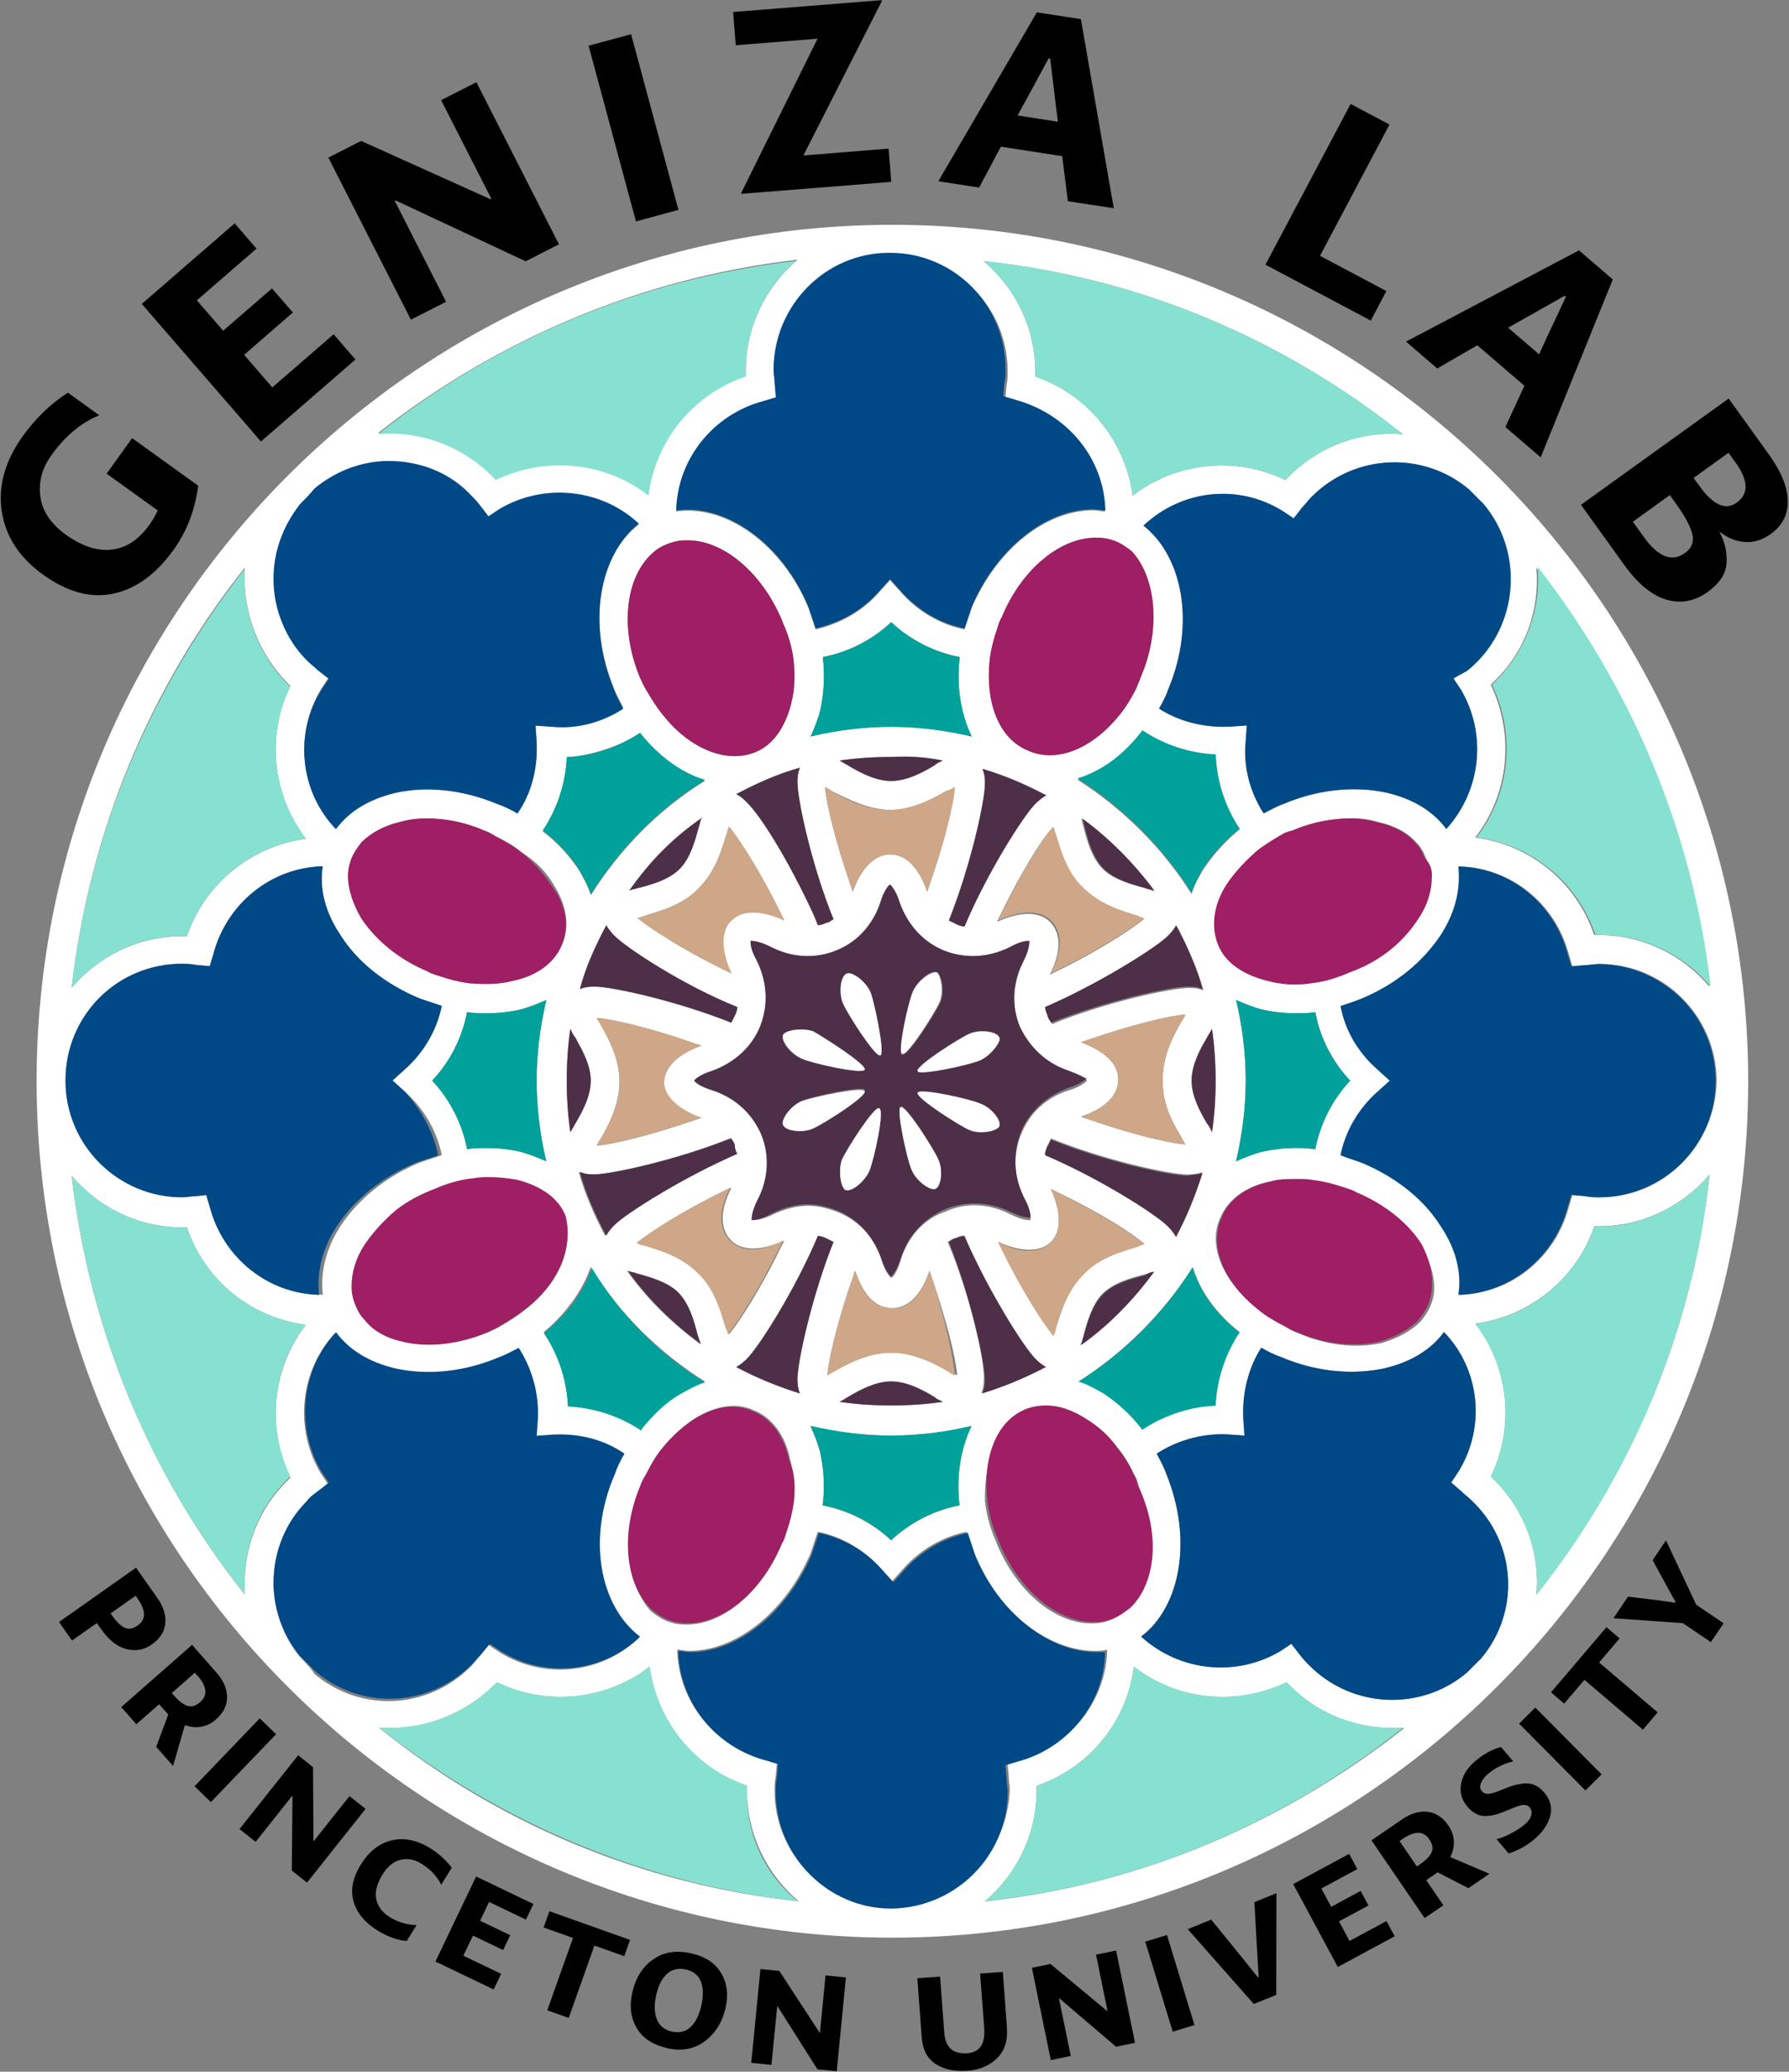 <svg id="pgl-logo" viewBox="0 0 1429 1654" fill="inherit" xmlns="http://www.w3.org/2000/svg">
    <rect x="0" y="0" width="1429" height="1654" fill="#808080" stroke="none"/>
    <!-- Emblem -->
    <path d="M1396.4 863.22C1396.4 486.231 1089.72 179.483 712.824 179.483C335.925 179.483 29.252 486.153 29.252 863.22C29.252 1240.29 335.925 1546.96 712.824 1546.96C1089.72 1546.96 1396.4 1240.21 1396.4 863.22ZM1227.29 1272.92C1230.17 1240.29 1218.65 1206.65 1193.74 1181.65C1192.8 1180.71 1191.79 1179.7 1190.86 1178.77C1210.09 1139.36 1205.26 1091.31 1178.4 1056.74C1221.61 1050.98 1259.06 1021.23 1273.46 978.942H1277.28C1312.78 978.942 1344.47 962.588 1365.56 937.668C1352.1 1063.51 1302.19 1178.85 1227.37 1273L1227.29 1272.92ZM1371.25 862.675C1370.31 914.539 1329.05 955.891 1278.13 955.891C1275.25 955.891 1271.44 955.891 1266.61 954.956L1256.02 954.022L1253.14 963.6C1242.55 1003.94 1207.05 1032.75 1165.79 1033.77C1168.67 1016.48 1163.84 997.242 1152.32 979.954C1138.85 957.838 1115.88 939.615 1088.01 928.09C1082.25 926.143 1076.49 924.274 1071.66 922.327C1075.47 903.092 1086.06 884.869 1101.4 871.397L1110.98 862.753L1101.4 854.109C1086.06 840.637 1075.47 823.349 1071.66 803.179C1077.42 801.232 1083.18 799.363 1088.01 797.417C1115.88 785.891 1137.92 767.669 1152.32 745.552C1163.84 727.33 1167.66 709.029 1165.79 691.741C1207.05 692.675 1242.55 721.489 1253.14 761.906L1256.02 771.484L1266.61 770.55C1270.43 770.55 1274.32 769.615 1278.13 769.615C1328.97 769.615 1370.31 810.889 1371.25 861.819V862.753V862.675ZM756.968 991.479C758.914 990.545 760.783 988.598 762.729 988.598C764.676 987.664 767.556 986.651 769.425 986.651C787.643 1028.94 816.449 1075.04 826.026 1084.62C827.972 1086.56 830.853 1089.45 834.668 1091.31C818.318 1099.96 801.034 1107.67 783.828 1112.42C785.774 1107.59 785.774 1103.77 785.774 1100.89C786.709 1087.42 775.186 1034.62 756.968 991.402V991.479ZM766.544 1201.9C746.379 1205.71 727.227 1215.37 711.812 1229.78C696.474 1215.37 677.244 1205.79 657.079 1201.9C659.026 1187.49 658.014 1173.08 655.133 1159.61C653.186 1151.9 650.306 1145.2 647.425 1138.51C668.524 1143.33 689.623 1146.22 711.734 1146.22C733.845 1146.22 755.878 1143.33 776.042 1138.51C767.4 1156.73 763.586 1178.85 766.466 1201.9H766.544ZM638.861 1112.5C620.643 1106.73 604.293 1100.04 588.021 1091.39C591.836 1089.45 595.729 1085.63 596.663 1084.7C606.24 1075.12 635.046 1029.95 653.264 986.729C655.211 986.729 658.091 987.664 659.96 988.676C661.906 989.61 663.775 990.623 665.721 991.557C648.437 1033.84 636.915 1086.64 636.915 1101.05C636.915 1103 636.915 1107.75 638.861 1112.57V1112.5ZM665.799 733.949C663.853 734.883 661.984 736.83 660.038 736.83C658.091 737.765 655.211 738.777 653.342 738.777C651.396 733.949 649.527 729.199 646.647 723.436C630.297 688.86 609.198 653.271 596.741 640.811C594.795 638.864 591.914 635.983 588.099 634.114C604.449 625.47 621.655 617.76 638.939 613.01C636.993 617.838 636.993 621.654 636.993 624.535C636.993 638.942 648.515 691.819 665.799 734.027V733.949ZM657.157 524.545C677.322 520.729 696.474 511.072 711.89 496.666C727.227 511.072 746.457 520.651 766.622 524.545C763.741 547.596 767.556 570.646 776.198 587.934C755.099 583.106 734.001 580.225 711.89 580.225C689.779 580.225 667.745 583.106 647.581 587.934C650.462 581.237 653.342 574.462 655.289 566.831C658.169 553.358 659.103 538.951 657.235 524.545H657.157ZM784.762 613.867C802.98 618.695 819.33 626.327 835.602 634.971C831.787 636.917 827.894 640.733 826.96 641.668C817.384 651.246 788.577 696.413 770.359 739.634C768.413 739.634 765.532 738.699 763.663 737.687C761.717 736.752 759.848 735.74 757.902 734.805C775.186 691.585 786.709 639.721 786.709 625.314C786.709 623.367 786.709 618.617 784.762 613.789V613.867ZM987.342 798.351C994.038 801.232 1000.81 804.114 1008.44 806.061C1017.08 808.007 1025.73 808.942 1035.3 808.942C1040.13 808.942 1045.89 808.942 1050.64 808.007C1054.45 828.177 1064.11 847.412 1078.51 862.753C1064.11 878.094 1054.53 897.329 1050.64 917.499C1036.24 915.552 1021.83 916.564 1008.44 919.446C1000.73 921.393 994.038 924.274 987.342 927.155C992.169 906.051 995.05 884.869 995.05 862.753C995.05 840.637 992.169 818.598 987.342 798.351ZM1047.76 784.879C1036.24 786.826 1023.78 785.813 1013.19 782.932C993.96 778.104 979.635 768.525 973.873 754.118C968.112 739.712 970.059 722.423 980.569 706.07C986.33 697.426 994.038 688.782 1002.68 681.072L1003.61 680.138C1009.38 675.309 1017.08 670.559 1023.78 666.665C1026.66 664.719 1029.54 663.784 1033.36 662.85C1048.69 656.152 1065.04 653.271 1079.45 653.271C1087.15 653.271 1093.85 654.206 1100.54 656.152C1114.01 659.034 1124.52 664.796 1131.3 672.506C1135.11 676.322 1137.06 680.216 1139 684.966C1140.95 689.794 1141.89 694.544 1141.89 699.373C1141.89 709.964 1139 721.489 1131.3 733.014C1119.77 751.237 1101.56 766.656 1078.51 775.3C1075.63 776.235 1071.82 778.182 1068.94 779.116C1063.17 781.997 1055.47 783.944 1047.84 784.879H1047.76ZM711.812 1079.87C693.593 1079.87 677.244 1088.51 665.721 1095.21C663.775 1096.14 661.906 1097.15 660.894 1098.09C661.828 1084.62 669.536 1052.92 681.059 1020.29C681.993 1018.35 681.993 1016.48 683.005 1014.53C691.647 1039.53 703.17 1044.28 712.746 1044.28C721.388 1044.28 733.845 1039.45 742.487 1014.53C743.421 1016.48 743.421 1018.35 744.433 1020.29C755.956 1053.93 763.663 1084.7 764.598 1098.09C762.651 1097.15 760.783 1096.14 759.771 1095.21C746.302 1088.51 730.03 1079.87 711.812 1079.87ZM753.075 1119.27C739.606 1121.22 726.215 1122.15 711.812 1122.15C697.408 1122.15 683.939 1121.22 670.548 1119.27C672.495 1118.34 674.363 1117.32 677.244 1115.46C686.82 1109.69 699.355 1103 711.812 1103C724.269 1103 736.803 1109.69 746.38 1115.46C748.326 1117.4 751.207 1118.34 753.075 1119.27ZM719.519 1005.89C716.639 1015.46 713.758 1019.36 711.812 1020.29C710.877 1019.36 706.985 1015.46 704.104 1005.89C698.343 987.664 685.886 974.191 668.602 967.494C660.894 964.613 653.264 962.666 645.557 962.666C635.98 962.666 625.392 965.547 615.816 970.375C607.174 974.191 602.347 974.191 600.478 974.191C600.478 972.244 600.478 967.494 605.305 957.838C613.947 940.55 614.882 922.327 608.186 905.973C601.49 889.62 588.021 877.16 568.869 870.463C559.293 867.581 555.4 864.7 554.466 862.753C555.4 861.819 559.293 857.925 568.869 855.044C587.087 849.281 600.556 836.821 607.252 819.533C613.947 803.179 613.013 784.022 604.371 766.656C599.544 758.012 599.544 753.184 599.544 751.315C601.49 751.315 606.24 751.315 615.894 756.143C633.178 764.787 651.396 765.722 667.745 759.024C684.095 752.327 696.552 738.855 703.248 720.632C706.128 711.054 709.009 707.16 710.955 706.226C711.889 707.16 715.782 711.054 718.663 720.632C724.424 738.855 736.881 752.327 754.165 759.024C770.515 765.722 789.667 764.787 806.951 756.143C815.593 751.315 820.42 751.315 822.289 751.315C822.289 753.262 822.289 758.012 817.462 767.668C808.82 784.957 807.885 803.179 814.581 819.533C821.277 835.886 834.746 848.346 853.898 855.044C863.474 857.925 867.367 860.806 868.301 862.753C867.367 863.688 863.474 867.581 853.898 870.463C835.68 876.225 822.211 888.685 815.515 905.973C808.82 922.327 809.754 941.484 818.396 958.85C823.223 967.494 823.223 972.322 823.223 974.191C821.277 974.191 816.527 974.191 806.873 969.363C789.589 960.719 771.371 959.785 755.022 967.416C737.738 973.179 725.281 987.586 719.519 1005.81V1005.89ZM584.206 777.169C582.26 776.235 580.392 775.222 578.445 774.288C546.758 758.947 519.898 741.658 509.309 733.014C511.256 732.08 513.124 732.08 515.071 731.068C527.528 727.252 545.824 722.424 558.281 708.951C571.75 695.479 576.499 678.191 580.392 665.731C581.326 663.784 581.326 661.915 582.338 659.968C590.98 670.559 608.264 697.426 623.601 729.121C624.536 731.068 625.548 732.937 626.482 734.883C603.437 723.358 590.98 728.186 584.284 734.883C577.589 740.646 572.762 753.106 584.284 777.169H584.206ZM558.281 659.968C555.4 670.559 551.585 684.966 542.943 693.61C534.301 702.254 520.832 706.07 509.387 708.951C506.507 709.886 504.56 709.886 502.692 710.898C519.041 688.782 538.194 668.612 561.239 652.259C559.293 655.14 558.358 657.087 558.358 659.968H558.281ZM588.956 804.114C588.956 806.061 588.021 808.942 587.009 810.811C586.075 812.758 585.063 814.627 584.129 816.574C540.919 799.285 489.067 787.76 474.742 787.76C472.795 787.76 468.046 787.76 463.219 789.707C468.046 771.484 475.676 755.131 484.318 738.777C486.264 742.593 490.079 746.487 491.013 747.421C500.59 757 545.746 786.826 588.956 804.114ZM560.149 892.501C558.203 893.436 556.334 893.436 554.388 894.448C520.832 905.973 490.079 913.683 476.61 914.617C477.544 912.67 478.557 910.802 479.491 909.789C486.186 898.264 494.828 881.91 494.828 863.688C494.828 845.465 486.186 829.111 479.491 817.586C478.557 815.639 477.544 814.705 476.61 812.758C490.079 813.692 521.688 821.402 554.388 832.927C556.334 833.862 558.203 833.862 560.149 834.874C536.17 843.518 530.408 855.978 530.408 864.622C530.408 871.319 536.17 883.857 560.149 892.501ZM471.861 862.675C471.861 875.135 465.165 887.673 459.404 897.251C458.47 899.198 456.523 902.08 455.589 903.949C453.643 890.476 452.709 877.082 452.709 862.675C452.709 848.268 453.643 834.796 455.589 821.402C456.523 823.349 457.536 826.23 459.404 828.099C465.165 838.69 471.861 850.215 471.861 862.675ZM473.807 937.668C487.276 937.668 540.062 926.143 583.194 908.855C584.129 910.802 586.075 912.67 586.075 914.617C587.009 916.564 588.021 919.446 588.021 921.315C545.824 939.537 499.733 968.429 490.079 978.007C488.133 979.954 485.252 982.835 483.384 986.651C474.742 970.298 467.034 953.009 462.285 935.721C467.112 937.668 471.861 937.668 473.807 937.668ZM508.375 1017.41C518.964 1020.29 533.367 1024.11 542.009 1032.75C550.651 1041.4 554.466 1054.87 557.346 1066.39C558.281 1069.28 558.281 1071.22 559.293 1073.09C537.182 1056.74 517.095 1037.58 500.745 1014.45C503.626 1015.39 506.507 1016.4 508.453 1017.33L508.375 1017.41ZM558.281 1016.4C544.812 1002.93 527.528 998.177 515.071 994.283C513.124 994.283 511.256 993.348 509.309 992.336C519.898 983.692 546.758 966.404 578.445 951.063C580.392 950.128 582.26 949.116 584.206 948.181C572.684 971.232 577.511 983.692 584.206 990.467C589.968 996.23 602.425 1001.06 626.404 990.467C625.47 992.414 624.458 994.283 623.524 996.23C608.186 1027.92 590.902 1054.87 582.26 1065.38C582.26 1063.44 581.326 1061.57 580.314 1059.62C576.499 1047.16 571.672 1028.86 558.203 1016.4H558.281ZM711.812 646.574C730.03 646.574 746.379 637.93 757.902 631.233C759.848 630.298 760.783 629.286 762.729 628.351C761.795 641.824 754.087 673.518 742.565 706.148C741.63 708.095 741.63 709.964 740.618 711.91C731.976 686.913 719.519 682.162 710.877 682.162C702.235 682.162 689.779 687.925 681.137 711.91C680.202 709.964 680.202 708.095 679.19 706.148C667.668 672.506 659.96 641.746 659.026 628.351C660.972 629.286 662.84 630.298 663.853 631.233C677.322 637.93 693.593 646.574 711.812 646.574ZM670.548 607.169C684.017 605.223 697.408 604.288 711.812 604.288C726.215 604.288 739.684 605.223 753.075 607.169C751.129 608.104 748.248 609.116 746.38 610.985C736.803 616.748 724.269 623.445 711.812 623.445C699.355 623.445 686.82 616.748 677.244 610.985C674.363 609.038 672.417 608.104 670.548 607.169ZM944.133 908.855C945.067 910.802 946.079 912.671 947.013 913.683C933.544 912.748 901.935 905.039 869.236 893.513C867.289 892.579 865.421 892.579 863.474 891.567C888.466 882.923 893.215 870.463 893.215 861.819C893.215 853.174 888.388 841.649 863.474 832.071C865.421 831.136 867.289 831.136 869.236 830.124C902.791 818.598 933.544 810.889 947.013 809.954C946.079 811.901 945.067 813.77 944.133 814.782C937.437 826.308 928.795 842.661 928.795 860.884C927.861 881.988 937.437 897.407 944.133 908.933V908.855ZM840.429 817.586C839.495 815.639 837.548 813.77 837.548 811.823C836.614 809.876 835.602 806.995 835.602 805.126C877.8 786.903 923.89 758.012 933.544 748.433C935.491 746.487 938.371 743.605 940.24 739.789C948.882 756.143 956.589 773.431 961.339 790.719C956.512 788.772 952.697 788.772 949.816 788.772C935.413 788.772 882.627 800.298 840.429 817.586ZM914.392 709.029C903.803 706.148 889.4 702.332 880.758 693.688C872.116 685.044 868.301 671.572 865.421 660.046C864.486 657.165 864.486 655.218 863.474 653.349C885.585 669.703 905.672 688.86 922.022 711.988C919.141 710.042 917.195 710.041 914.314 709.107L914.392 709.029ZM864.486 709.964C877.955 723.436 895.239 728.186 907.696 732.08C909.643 732.08 911.511 733.014 913.458 734.027C902.869 742.671 876.009 759.959 844.322 775.3C842.375 776.235 840.507 777.247 838.56 778.182C850.083 755.131 845.256 742.671 838.56 735.896C832.799 730.133 820.342 725.305 796.363 735.896C797.297 733.949 798.309 732.08 799.243 730.133C814.581 698.438 830.931 671.494 840.507 660.981C841.441 662.927 841.441 664.796 842.453 666.743C847.28 679.203 852.029 696.491 864.564 709.964H864.486ZM839.495 991.479C845.256 985.717 850.083 973.257 839.495 949.194C841.441 950.128 843.31 951.141 845.256 952.075C876.943 967.416 903.803 983.77 914.392 993.348C912.445 993.348 910.577 994.283 908.63 995.295C896.174 999.111 877.877 1003.94 865.421 1017.41C851.952 1030.88 847.202 1048.17 843.31 1060.63C843.31 1062.58 842.375 1064.45 841.363 1066.39C832.721 1055.8 815.437 1028.94 800.1 997.242C799.166 995.295 798.153 993.426 797.219 991.479C821.199 1002.07 833.656 997.242 839.417 991.479H839.495ZM865.421 1066.39C868.301 1055.8 872.116 1041.4 880.758 1032.75C889.4 1024.11 902.869 1020.29 914.392 1017.41C917.272 1016.48 919.219 1016.48 921.087 1015.46C904.738 1037.58 885.585 1057.75 862.54 1074.1C864.486 1071.22 865.421 1068.34 865.421 1066.39ZM834.668 921.315C834.668 919.368 835.602 916.486 836.614 914.617C837.548 912.67 838.561 910.802 839.495 908.855C881.692 926.143 934.556 937.668 948.882 937.668C950.828 937.668 955.577 937.668 960.404 935.721C954.643 953.944 947.947 970.298 939.306 986.651C937.359 982.835 933.544 978.942 932.61 978.007C923.034 968.429 876.943 939.615 834.668 921.315ZM951.84 862.675C951.84 850.215 958.536 837.677 964.297 828.099C965.231 826.152 967.178 823.271 968.112 821.402C970.059 834.874 970.993 848.268 970.993 862.675C970.993 877.082 970.059 890.554 968.112 903.949C967.178 902.002 966.166 899.12 964.297 897.251C958.536 887.673 951.84 875.135 951.84 862.675ZM961.417 693.61C957.602 700.307 953.709 707.082 951.84 713.779C928.795 677.256 897.108 645.561 860.671 622.511C879.902 616.748 898.12 603.276 912.523 584.119C929.807 595.644 949.972 602.341 971.071 603.354C972.005 624.457 978.778 644.627 990.301 661.993C978.778 671.572 969.202 682.162 961.494 693.688L961.417 693.61ZM911.511 539.886C910.577 542.767 908.63 546.583 907.696 549.464C903.881 557.174 899.054 563.871 895.239 569.634C874.14 596.501 845.334 609.973 821.354 599.382C797.375 589.803 786.786 559.978 790.601 526.336C791.536 518.626 793.482 510.995 796.363 502.351C797.297 499.469 798.309 495.653 800.178 492.772C816.527 453.368 848.137 428.37 876.943 429.382C881.77 429.382 886.519 430.317 891.346 432.264C896.174 434.21 899.988 437.092 903.803 439.973C923.034 460.143 927.783 501.494 911.511 539.886ZM632.165 561.068C627.338 580.303 617.762 594.71 603.359 600.472C580.314 610.051 550.573 597.591 529.474 570.724C524.647 564.962 519.898 557.252 516.005 550.555C514.059 547.673 513.124 544.792 511.178 540.976C494.828 501.572 499.655 461.233 520.754 441.998C524.569 438.182 528.462 436.235 533.211 434.288C538.038 432.341 542.787 431.407 547.614 431.407H549.561C577.433 431.407 608.108 456.405 624.458 494.797C625.392 497.678 627.338 501.494 628.273 504.375C631.153 512.085 633.1 519.716 634.034 528.361C634.968 538.951 634.968 550.477 632.088 560.99L632.165 561.068ZM511.256 585.053C525.659 603.276 543.877 616.748 563.108 623.445C525.659 646.496 494.984 678.191 471.939 714.714C469.992 708.017 466.177 701.242 462.363 694.544C454.655 683.019 445.079 672.428 433.556 663.784C445.079 646.496 451.774 626.327 452.786 605.145C473.885 602.263 494.05 596.501 511.334 584.975L511.256 585.053ZM442.12 706.148C452.708 722.501 455.589 739.789 448.816 754.196C443.054 768.603 428.651 779.194 409.499 783.01C398.91 785.891 387.388 785.891 374.931 784.957C367.223 784.022 359.593 782.075 350.951 779.194C348.071 778.259 344.256 777.247 341.375 775.378C318.33 765.799 300.112 750.38 288.589 733.092C281.893 721.567 278.001 710.042 278.001 699.451C278.001 694.622 278.935 689.872 280.881 685.044C282.828 680.216 285.708 676.4 288.589 672.584C296.297 664.874 306.807 659.112 319.342 656.23C326.038 654.283 332.811 653.349 340.441 653.349C355.778 653.349 371.194 656.23 386.531 662.927C389.412 663.862 393.227 665.809 396.108 667.756C403.815 671.572 410.511 675.465 416.272 680.216C428.729 687.925 436.437 696.569 442.198 706.148H442.12ZM388.4 808.942C397.976 808.942 406.618 808.007 415.26 806.061C422.968 804.114 429.663 801.232 436.359 798.351C431.532 819.455 428.651 840.637 428.651 862.753C428.651 884.869 431.532 906.986 436.359 927.155C429.663 924.274 422.89 921.393 415.26 919.446C406.618 917.499 397.976 916.564 388.4 916.564C383.573 916.564 377.811 916.564 373.062 917.499C369.247 897.329 359.593 878.094 345.19 862.753C359.593 847.412 369.169 829.111 373.062 808.007C377.889 808.942 383.651 808.942 388.4 808.942ZM375.865 941.484C380.692 940.55 384.507 940.55 389.334 940.55C397.042 940.55 403.737 941.484 410.433 942.496C429.663 947.325 443.989 956.903 449.75 971.31C459.326 995.295 446.869 1024.19 420.009 1045.29C414.248 1050.12 406.54 1054.87 399.845 1058.76C396.964 1060.71 394.083 1061.64 390.268 1063.59C367.223 1073.17 343.244 1076.05 323.079 1071.3C309.61 1068.42 299.1 1062.66 292.326 1054.01C288.511 1050.2 286.565 1046.3 284.618 1041.55C282.672 1036.72 281.738 1031.97 281.738 1027.15C281.738 1016.55 284.618 1005.03 292.326 993.504C298.087 984.86 305.795 976.216 314.437 968.507C323.079 960.797 333.667 955.034 345.19 950.284C348.071 949.349 351.886 947.403 354.766 946.468C359.593 944.521 368.235 942.652 375.865 941.64V941.484ZM471.861 1011.65C494.906 1049.11 526.593 1079.87 563.03 1102.92C556.334 1104.86 549.561 1108.68 542.865 1112.5C531.343 1119.19 521.766 1128.85 513.124 1139.36C513.124 1140.3 512.19 1140.3 512.19 1141.31C494.906 1129.78 474.742 1123.09 453.643 1122.07C452.708 1100.97 445.935 1080.72 434.412 1063.44C451.696 1049.03 465.165 1030.81 471.861 1011.57V1011.65ZM512.19 1185.54C513.124 1182.66 515.071 1178.85 517.017 1175.96C520.832 1168.25 524.725 1161.56 529.474 1155.79C537.182 1146.22 545.824 1138.51 554.466 1132.74C571.75 1122.15 588.099 1119.27 602.425 1126.05C616.828 1131.81 627.416 1146.22 631.231 1165.45C634.112 1176.04 634.112 1187.57 633.178 1200.03C632.243 1207.74 630.297 1215.37 627.416 1224.01C626.482 1226.89 625.47 1230.71 623.601 1233.59C607.252 1273 575.642 1297.99 546.836 1296.98C542.009 1296.98 537.26 1296.05 532.433 1294.1C527.606 1292.15 523.791 1289.27 519.976 1286.39C500.745 1265.29 495.996 1224.87 512.268 1185.54H512.19ZM820.264 1125.97C825.092 1124.02 830.853 1123.09 836.614 1123.09C847.202 1123.09 857.713 1126.9 868.301 1133.68C877.878 1139.44 886.519 1147.15 893.293 1156.73C898.12 1162.49 902.869 1170.2 905.75 1176.9C907.696 1179.78 908.631 1182.66 909.565 1186.48C925.914 1225.88 921.087 1266.22 899.989 1285.46C896.174 1288.34 892.281 1291.22 887.532 1293.16C882.705 1295.11 877.955 1296.05 873.128 1296.05C844.322 1296.98 812.635 1272.06 796.363 1232.66C795.428 1229.78 793.482 1225.96 792.548 1223.08C789.667 1215.37 787.721 1206.72 786.787 1199.09C785.852 1165.45 797.375 1135.7 820.342 1126.05L820.264 1125.97ZM912.445 1141.31C903.803 1129.78 893.215 1120.21 881.692 1112.5C874.997 1108.68 868.223 1104.79 861.528 1102.92C897.964 1079.87 929.651 1048.17 952.697 1011.65C958.458 1030.88 971.927 1049.11 990.145 1063.51C978.623 1080.8 971.927 1100.97 970.915 1122.15C949.816 1123.09 929.652 1129.86 912.368 1141.39L912.445 1141.31ZM974.808 972.244C980.569 957.838 994.972 947.247 1014.12 943.431C1020.82 941.484 1027.59 941.484 1035.22 941.484C1039.04 941.484 1043.87 941.484 1048.69 942.419C1056.4 943.353 1064.03 945.3 1072.67 948.181C1075.55 949.116 1079.37 950.128 1082.25 951.997C1105.29 961.576 1123.51 976.995 1135.03 994.283C1141.73 1005.81 1145.62 1017.33 1145.62 1027.92C1145.62 1032.75 1144.69 1037.5 1142.74 1042.33C1140.8 1047.16 1137.92 1050.98 1135.03 1054.79C1127.33 1062.5 1116.82 1068.26 1104.28 1072.08C1083.18 1076.91 1059.2 1074.03 1037.09 1064.37C1034.21 1063.44 1030.4 1061.49 1027.52 1059.54C1019.81 1055.73 1013.11 1051.83 1007.35 1047.08C977.611 1024.97 964.141 995.217 974.73 972.167L974.808 972.244ZM1365.49 787.76C1344.39 762.762 1312.7 746.487 1277.2 746.487H1273.38C1258.98 704.201 1222.54 674.453 1178.32 668.69C1205.18 634.114 1210.01 587 1190.78 546.661C1191.71 545.727 1192.73 544.714 1193.66 543.78C1218.65 519.794 1230.1 486.153 1227.22 453.445C1302.11 547.595 1352.02 662.927 1365.41 787.76H1365.49ZM1183.15 402.516C1213.9 439.039 1211.96 493.784 1178.32 528.361C1176.38 531.242 1173.49 533.189 1169.68 536.07L1161.04 541.833L1166.8 550.477C1187.9 585.988 1183.15 631.155 1155.28 661.915C1144.69 647.508 1128.42 637.93 1108.25 633.102C1099.61 631.155 1090.97 630.22 1081.39 630.22C1063.17 630.22 1043.94 634.036 1025.73 641.746C1019.96 643.692 1015.14 646.574 1009.38 649.455C998.787 633.102 993.026 612.932 994.972 592.763L995.907 579.29L982.438 580.225C962.273 581.159 942.108 576.409 925.837 565.818C928.717 560.99 931.598 555.227 933.544 549.464C954.643 498.535 945.067 444.723 913.38 419.726C944.133 390.912 989.211 386.084 1024.71 408.2L1033.36 413.963L1040.05 405.319C1042.93 402.438 1044.88 399.556 1047.76 396.675C1082.33 362.099 1137.06 360.152 1173.49 390.912C1175.44 394.728 1179.26 398.622 1183.07 402.438L1183.15 402.516ZM1120.71 346.758C1088.09 343.876 1054.45 355.402 1029.54 380.399C1028.61 381.334 1027.59 382.346 1026.66 383.281C987.342 364.046 939.306 368.874 904.738 395.741C898.976 352.52 869.236 315.063 826.96 300.656V296.84C826.96 261.329 810.61 229.557 785.697 208.453C912.368 221.925 1026.66 271.842 1120.71 346.835V346.758ZM711.812 203.624C763.663 203.624 804.927 244.898 804.927 296.84C804.927 299.721 804.927 303.537 803.993 307.431L803.058 318.022L812.635 320.903C852.964 331.494 881.77 367.005 882.704 408.356C879.824 408.356 876.943 407.422 873.128 407.422C835.68 407.422 796.363 438.182 776.198 485.218C774.252 490.981 772.383 496.744 770.437 502.506C751.207 498.69 732.988 488.1 719.597 472.758L710.955 463.18L702.313 472.758C688.844 488.1 671.56 497.756 651.474 502.506C649.527 496.744 647.659 490.981 645.712 485.218C624.614 434.288 579.457 402.593 540.14 408.356C541.074 367.005 569.881 331.494 610.21 320.903L619.786 318.022L618.852 307.431C618.852 303.615 617.918 299.721 617.918 295.906C618.852 244.976 660.116 203.702 711.967 203.702L711.812 203.624ZM636.993 207.44C612.001 228.544 595.729 260.317 595.729 295.828V299.644C553.531 314.05 523.713 350.573 517.951 394.728C483.384 367.861 436.359 363.033 396.03 382.268C395.095 381.334 394.083 380.321 393.149 379.387C368.157 354.389 334.602 342.864 301.98 345.745C396.03 271.765 511.256 221.769 636.993 207.362V207.44ZM239.618 403.45C243.433 399.634 247.326 395.741 251.141 390.99C268.424 376.583 289.523 368.874 310.622 368.874C334.602 368.874 358.581 377.518 375.865 395.741C378.746 398.622 380.692 400.569 383.573 404.385L390.268 413.029L398.91 407.266C434.412 386.162 479.569 390.912 510.244 418.791C478.557 442.777 468.98 496.588 490.079 548.53C492.026 554.293 494.906 559.121 497.787 564.884C481.437 575.475 461.35 581.237 441.186 579.29L427.717 578.356L428.651 591.828C429.585 611.998 424.836 632.167 413.314 648.521C408.487 645.639 402.725 642.758 396.964 640.811C369.092 629.286 340.363 626.404 315.371 632.167C295.207 636.995 278.935 646.574 268.347 660.981C239.54 631.233 234.791 585.053 256.824 549.542L262.585 540.898L254.878 534.201C251.997 531.32 249.116 529.373 246.236 526.492C228.952 509.203 219.376 485.14 219.376 461.155C218.441 440.986 226.071 419.804 239.54 403.528L239.618 403.45ZM195.396 453.445V462.089C195.396 492.85 207.853 522.598 229.03 544.714C229.964 545.649 230.976 546.661 231.91 547.596C212.68 587 217.507 635.048 244.367 669.625C201.157 675.387 163.709 705.135 149.306 747.421H145.491C109.988 747.421 78.301 763.775 57.202 788.695C71.606 662.85 120.577 547.518 195.396 453.368V453.445ZM145.491 769.537C148.371 769.537 152.186 769.537 157.013 770.472L167.602 771.406L170.482 761.828C181.071 721.489 216.573 692.675 257.836 691.663C254.955 708.951 259.783 728.186 271.305 745.474C284.774 767.591 307.742 785.813 335.614 797.339C341.375 799.285 347.136 801.154 352.898 803.101C349.083 822.336 338.494 840.559 323.157 854.031L313.581 862.675L323.157 871.319C338.494 884.792 349.083 903.014 352.898 922.249C347.136 924.196 341.375 926.065 335.614 928.012C307.742 939.537 285.708 957.76 271.305 979.876C259.783 998.099 255.968 1016.4 257.836 1033.69C216.573 1032.75 181.071 1003.94 170.482 963.523L167.602 953.944L157.013 954.878C153.198 954.878 149.306 955.813 145.491 955.813C94.651 955.813 52.375 914.54 52.375 862.597C52.375 810.655 93.639 769.382 145.491 769.382V769.537ZM195.396 1272.92C120.499 1178.77 71.606 1063.44 57.202 938.603C78.301 963.6 109.988 979.876 145.491 979.876H149.306C163.709 1022.16 200.145 1051.91 244.367 1057.67C217.507 1092.25 212.68 1139.36 231.91 1179.7C230.976 1180.64 229.964 1181.65 229.03 1182.58C206.919 1204.7 195.396 1233.51 195.396 1265.21V1272.92ZM239.618 1322.91C226.149 1306.56 218.519 1285.46 218.519 1264.27C218.519 1239.28 228.095 1216.22 245.379 1198.94C247.326 1196.06 250.206 1194.11 254.021 1191.23L261.729 1184.53L255.968 1175.89C234.869 1140.38 239.618 1094.2 267.49 1064.45C278.079 1078.85 294.35 1088.43 314.515 1093.26C323.157 1095.21 331.799 1096.14 341.375 1096.14C359.593 1096.14 378.824 1092.33 397.042 1084.62C402.803 1082.67 407.63 1079.79 413.391 1076.91C423.98 1093.26 429.741 1113.43 428.729 1133.6L427.795 1147.07L441.264 1146.14C461.428 1145.2 481.593 1149.95 497.865 1161.48C494.984 1166.31 492.103 1172.07 490.157 1177.83C469.058 1228.76 478.634 1282.57 510.322 1307.57C480.581 1336.39 434.49 1341.21 398.988 1319.1L390.346 1313.33L383.651 1321.98C380.77 1324.86 378.824 1327.74 375.943 1330.62C341.375 1365.2 287.655 1367.15 251.141 1336.38C248.26 1331.56 243.433 1326.81 239.618 1322.91ZM302.914 1379.61H311.556C341.297 1379.61 371.038 1368.08 394.083 1345.96C395.018 1345.03 396.03 1344.02 396.964 1343.08C436.281 1362.32 484.318 1357.49 518.886 1330.62C524.647 1373.84 554.388 1411.3 596.663 1425.71V1429.52C596.663 1465.03 613.013 1496.81 637.927 1517.91C511.256 1504.44 396.03 1454.52 302.914 1379.53V1379.61ZM711.812 1522.74C659.96 1522.74 618.697 1480.45 618.697 1429.52C618.697 1426.64 618.697 1422.83 619.631 1418L620.565 1407.41L610.989 1404.53C570.66 1393.93 541.853 1358.42 540.919 1317.07C543.799 1317.07 546.68 1318.01 550.495 1318.01C587.944 1318.01 627.261 1287.25 647.425 1240.21C649.371 1234.45 651.24 1228.68 653.186 1222.92C672.417 1226.74 690.635 1237.33 704.026 1252.67L712.668 1262.25L721.31 1252.67C734.779 1237.33 752.997 1226.74 772.15 1222.92C774.096 1228.68 775.965 1234.45 777.911 1240.21C797.141 1287.32 837.393 1318.01 874.841 1318.01C877.722 1318.01 880.602 1318.01 884.417 1317.07C883.483 1358.35 854.677 1393.93 814.347 1404.53L804.771 1407.41L805.705 1418C805.705 1421.81 806.64 1425.71 806.64 1428.59C804.693 1480.45 762.496 1522.74 711.578 1522.74H711.812ZM786.709 1517.91C811.7 1496.81 827.972 1465.03 827.972 1429.52V1425.71C870.17 1411.3 899.988 1374.78 905.75 1330.62C940.318 1357.49 987.342 1362.32 1027.67 1343.08C1028.61 1344.02 1029.62 1345.03 1030.55 1345.96C1053.6 1369.01 1083.34 1379.61 1113.08 1379.61H1121.72C1026.66 1454.52 912.445 1504.52 786.709 1517.99V1517.91ZM1171.63 1335.37C1135.19 1366.13 1080.46 1364.19 1045.89 1329.61C1043.94 1327.66 1041.06 1324.78 1038.18 1320.97L1031.49 1312.32L1022.84 1318.08C987.342 1339.19 942.186 1334.44 911.511 1306.56C943.198 1282.57 952.775 1228.76 931.676 1176.82C929.729 1171.06 926.849 1166.23 923.968 1160.47C940.318 1149.88 960.404 1144.11 980.569 1145.13L994.038 1146.06L993.104 1132.59C992.169 1112.42 996.919 1092.25 1007.51 1075.9C1012.33 1078.78 1018.1 1081.66 1023.86 1083.6C1042.07 1091.31 1061.31 1095.13 1079.52 1095.13C1088.17 1095.13 1097.74 1094.2 1106.38 1092.25C1126.55 1087.42 1142.82 1077.84 1153.41 1063.44C1182.21 1093.18 1187.04 1139.36 1164.93 1174.87L1159.17 1183.52L1166.88 1190.21C1169.76 1193.1 1172.64 1195.04 1175.52 1197.92C1211.96 1232.5 1213.9 1287.25 1183.23 1323.77C1179.41 1327.59 1175.52 1331.48 1171.7 1335.29L1171.63 1335.37Z" fill="white"/>
    <path d="M1227.29 1273.07C1230.17 1240.44 1218.65 1206.8 1193.74 1181.8C1192.8 1180.87 1191.79 1179.86 1190.86 1178.92C1210.09 1139.52 1205.26 1091.47 1178.4 1056.89C1221.61 1051.13 1259.06 1021.38 1273.46 979.097H1277.28C1312.78 979.097 1344.47 962.744 1365.56 937.824C1352.1 1063.67 1302.19 1179 1227.37 1273.15L1227.29 1273.07Z" fill="#87E1D1"/>
    <path d="M595.729 296.762V300.578C553.531 314.985 523.713 351.508 517.951 395.663C483.384 368.796 436.359 363.968 396.03 383.203C395.095 382.268 394.083 381.256 393.149 380.321C368.157 355.324 334.602 343.798 301.98 346.68C396.03 271.764 510.244 222.704 635.98 208.297C610.989 229.401 595.651 261.174 595.651 296.684L595.729 296.762Z" fill="#87E1D1"/>
    <path d="M1120.71 346.757C1088.09 343.876 1054.45 355.402 1029.54 380.399C1028.61 381.334 1027.59 382.346 1026.66 383.281C987.342 364.046 939.305 368.874 904.738 395.74C898.976 352.52 869.236 315.063 826.96 300.656V296.84C826.96 261.329 810.61 229.557 785.697 208.453C912.367 221.925 1026.66 271.842 1120.71 346.835V346.757Z" fill="#87E1D1"/>
    <path d="M244.367 669.469C201.157 675.232 163.709 704.98 149.306 747.265H145.491C109.988 747.265 78.301 763.619 57.202 788.539C71.606 662.694 121.511 548.374 195.396 454.224V462.868C195.396 493.629 207.853 523.377 229.03 545.493C229.964 546.427 230.976 547.44 231.91 548.374C212.68 586.766 217.507 633.88 244.367 669.391V669.469Z" fill="#87E1D1"/>
    <path d="M231.91 1178.69C230.976 1179.62 229.964 1180.64 229.03 1181.57C206.919 1203.69 195.396 1232.5 195.396 1264.2V1272.84C120.499 1178.69 71.606 1063.36 57.202 938.525C78.301 963.523 109.988 979.876 145.491 979.876H149.306C163.709 1022.16 200.145 1051.91 244.367 1057.67C217.507 1091.31 212.68 1138.35 231.91 1178.77V1178.69Z" fill="#87E1D1"/>
    <path d="M636.992 1517.83C511.256 1503.43 397.042 1453.43 302.992 1379.45H311.634C341.375 1379.45 371.116 1367.92 394.161 1345.81C395.095 1344.87 396.108 1343.86 397.042 1342.93C436.437 1362.16 484.396 1357.33 518.964 1330.47C524.725 1373.69 554.466 1411.14 596.741 1425.55V1429.37C595.807 1464.88 611.145 1496.65 637.07 1517.75L636.992 1517.83Z" fill="#87E1D1"/>
    <path d="M1120.71 1379.45C1026.66 1454.36 912.445 1504.36 786.709 1517.83C811.7 1496.73 827.972 1464.96 827.972 1429.44V1425.63C870.17 1411.22 899.988 1374.7 905.75 1330.54C940.318 1357.41 987.342 1362.24 1027.67 1343C1028.61 1343.94 1029.62 1344.95 1030.55 1345.89C1053.6 1368.94 1083.34 1379.53 1113.08 1379.53H1120.79L1120.71 1379.45Z" fill="#87E1D1"/>
    <path d="M1366.5 787.76C1345.4 762.762 1313.71 746.409 1278.21 746.409H1274.4C1259.99 704.123 1223.56 674.375 1179.33 668.612C1206.19 634.036 1211.02 586.922 1191.79 546.583C1192.73 545.649 1193.74 544.636 1194.67 543.702C1219.66 518.704 1231.11 485.062 1228.23 452.433C1302.11 547.518 1352.02 661.915 1366.42 787.76H1366.5Z" fill="#87E1D1"/>
    <path d="M853.898 854.888C835.68 849.125 822.211 835.653 814.503 819.377C807.808 803.023 808.742 783.866 817.384 767.513C822.211 757.934 822.211 753.106 822.211 751.159C820.264 751.159 815.515 751.159 806.873 755.987C789.589 764.631 771.371 765.566 754.087 758.869C737.738 752.171 725.281 738.699 718.585 720.477C715.704 710.898 711.89 707.004 710.877 706.07C709.943 707.004 706.05 710.898 703.17 720.477C697.408 738.699 684.952 752.171 667.668 758.869C651.318 765.566 632.165 764.631 615.816 755.987C606.24 751.159 601.413 751.159 599.466 751.159C599.466 753.106 599.466 757.856 604.293 766.5C612.935 783.788 613.869 802.011 607.174 819.377C600.478 835.731 587.009 848.191 568.791 854.888C559.215 857.769 555.322 861.585 554.388 862.597C555.322 863.532 559.215 867.426 568.791 870.307C587.009 876.07 600.478 888.529 608.108 905.818C614.804 922.171 613.869 941.328 605.227 957.682C600.4 967.26 600.4 972.089 600.4 974.035C602.347 974.035 607.096 974.036 615.738 969.207C625.314 964.379 634.968 961.498 645.479 961.498C653.186 961.498 660.816 963.445 668.524 966.326C684.874 973.023 697.331 986.495 704.026 1004.72C706.907 1014.3 710.722 1018.19 711.734 1019.12C712.668 1018.19 716.561 1014.3 719.442 1004.72C725.203 986.495 737.66 973.023 754.944 965.314C771.293 958.616 790.446 959.551 806.795 967.26C816.372 972.089 821.199 972.089 823.145 972.089C823.145 970.142 823.145 965.391 818.318 956.747C809.676 939.459 808.742 921.237 815.437 903.871C822.133 887.517 835.602 875.057 853.82 868.36C863.396 865.479 867.289 861.663 868.223 860.65C867.289 861.585 863.396 858.704 853.82 854.888H853.898ZM625.47 827.009C627.416 823.193 640.807 821.246 649.449 824.127C658.091 827.943 692.659 850.06 690.713 853.875C688.766 857.691 649.449 849.047 640.807 845.231C631.231 842.35 623.523 830.825 625.47 827.009ZM649.449 900.989C640.807 904.805 627.338 902.936 625.47 898.108C623.523 894.292 631.231 882.767 640.807 878.873C649.449 875.057 689.779 866.413 690.713 870.229C692.659 875.992 658.091 897.096 649.449 900.989ZM694.528 934.631C690.713 943.275 680.124 951.919 675.297 949.972C671.483 948.025 669.536 934.631 672.417 925.987C676.232 917.343 698.343 882.767 702.158 884.714C706.985 885.648 698.343 925.053 694.45 934.709L694.528 934.631ZM703.17 842.428C699.355 844.375 677.244 809.798 673.429 801.154C669.614 792.51 671.482 779.038 676.31 777.169C680.124 775.222 691.647 782.932 695.54 792.51C698.421 800.22 707.063 840.559 703.248 842.506L703.17 842.428ZM729.096 791.498C732.911 782.854 743.499 774.21 748.326 776.157C752.141 778.104 755.021 791.498 751.207 800.142C747.392 808.786 725.281 843.362 721.466 841.415C716.639 840.481 725.281 800.142 729.173 791.42L729.096 791.498ZM747.314 949.038C743.499 950.985 731.976 943.275 728.083 933.697C724.269 925.053 715.627 884.714 719.442 883.701C723.256 881.754 745.367 916.331 749.182 924.975C754.009 934.553 751.129 948.025 747.236 948.96L747.314 949.038ZM798.231 899.12C796.285 902.936 782.894 905.818 774.252 902.002C765.61 898.186 731.042 876.07 732.988 872.254C734.935 868.438 774.252 877.082 782.894 880.898C791.536 883.779 800.178 894.37 798.231 899.12ZM782.894 846.244C774.252 850.06 733.923 858.704 732.988 854.888C731.042 851.072 765.61 828.956 774.252 825.14C782.894 821.324 796.363 823.193 798.231 828.021C800.178 830.902 791.536 842.428 782.894 846.244Z" fill="#4D3048"/>
    <path d="M625.47 990.467C624.536 992.414 623.524 994.283 622.589 996.23C607.252 1027.92 589.968 1054.87 581.326 1065.38C581.326 1063.44 580.392 1061.57 579.379 1059.62C575.565 1047.16 570.737 1028.86 557.268 1016.4C543.799 1002.93 526.516 998.176 514.059 994.283C512.112 994.283 510.244 993.348 508.297 992.336C518.886 983.692 545.746 966.404 577.433 951.062C579.379 950.128 581.248 949.116 583.194 948.181C571.672 971.232 576.499 983.692 583.194 990.467C589.89 997.164 602.425 1001.99 625.392 990.467H625.47Z" fill="#CDA787"/>
    <path d="M560.149 892.345C558.203 893.28 556.334 893.28 554.388 894.292C520.754 905.818 490.079 913.527 476.61 914.462C477.544 912.515 478.557 910.646 479.491 909.633C486.186 898.108 494.828 881.754 494.828 863.532C494.828 845.309 486.186 828.956 479.491 817.43C478.557 815.483 477.544 814.549 476.61 812.602C490.079 813.537 521.688 821.246 554.388 832.772C556.334 833.706 558.203 833.706 560.149 834.718C536.17 843.362 530.408 855.822 530.408 864.466C530.408 871.164 536.17 883.701 560.149 892.345Z" fill="#CDA787"/>
    <path d="M584.206 734.883C578.445 740.646 573.618 753.106 584.206 777.169C582.26 776.235 580.392 775.222 578.445 774.288C546.758 758.947 519.898 741.658 509.309 733.014C511.256 732.08 513.124 732.08 515.071 731.068C527.528 727.252 545.824 722.424 558.281 708.951C571.75 695.479 576.499 678.191 580.392 665.731C581.326 663.784 581.326 661.915 582.338 659.968C590.98 670.559 608.264 697.426 623.601 729.121C624.536 731.068 625.548 732.937 626.482 734.883C602.503 724.293 590.046 729.121 584.284 734.883H584.206Z" fill="#CDA787"/>
    <path d="M762.729 628.351C761.795 641.824 754.087 673.518 742.565 706.148C741.63 708.095 741.63 709.964 740.618 711.91C731.976 686.913 719.519 682.162 710.877 682.162C702.235 682.162 689.779 686.991 681.137 711.91C680.202 709.964 680.202 708.095 679.19 706.148C667.668 672.506 659.96 641.746 659.026 628.351C660.972 629.286 662.841 630.298 663.853 631.233C675.375 637.93 691.725 646.574 709.943 646.574C728.161 646.574 744.511 637.93 756.034 631.233C759.849 630.298 760.861 629.286 762.729 628.351Z" fill="#CDA787"/>
    <path d="M914.392 732.937C903.803 741.581 876.943 758.869 845.256 774.21C843.31 775.144 841.441 776.157 839.495 777.091C851.017 754.041 846.19 741.581 839.495 734.806C833.733 729.043 821.276 724.215 797.297 734.806C798.231 732.859 799.243 730.99 800.178 729.043C815.515 697.348 831.865 670.403 841.441 659.89C842.375 661.837 842.375 663.706 843.388 665.653C847.202 678.113 852.029 696.413 865.498 708.873C878.967 722.346 896.251 727.096 908.708 730.99C910.655 731.924 912.523 732.937 914.47 732.937H914.392Z" fill="#CDA787"/>
    <path d="M944.133 908.777C945.067 910.724 946.079 912.593 947.013 913.605C933.544 912.671 901.935 904.961 869.236 893.436C867.289 892.501 865.421 892.501 863.474 891.489C888.466 882.845 893.215 870.385 893.215 861.741C893.215 853.097 888.388 841.571 863.474 831.993C865.421 831.058 867.289 831.058 869.236 830.046C902.791 818.52 933.544 810.811 947.013 809.876C946.079 811.823 945.067 813.692 944.133 814.705C937.437 826.23 928.795 842.584 928.795 860.806C927.861 881.91 937.437 897.329 944.133 908.855V908.777Z" fill="#CDA787"/>
    <path d="M914.392 993.504C912.445 993.504 910.577 994.439 908.63 995.451C896.173 999.267 877.877 1004.1 865.421 1017.57C851.952 1031.04 847.202 1048.33 843.31 1060.79C843.31 1062.73 842.375 1064.6 841.363 1066.55C832.721 1055.96 815.437 1029.09 800.1 997.398C799.166 995.451 798.153 993.582 797.219 991.635C820.264 1003.16 832.721 998.332 839.417 991.635C845.178 985.873 850.005 973.413 839.417 949.349C841.363 950.284 843.232 951.296 845.178 952.231C875.931 967.572 903.726 983.926 914.314 993.504H914.392Z" fill="#CDA787"/>
    <path d="M762.729 1098.25C760.783 1097.31 758.914 1096.3 757.902 1095.36C746.38 1088.67 730.03 1080.02 711.812 1080.02C693.593 1080.02 677.244 1088.67 665.721 1095.36C663.775 1096.3 661.906 1097.31 660.894 1098.25C661.828 1084.77 669.536 1053.08 681.059 1020.45C681.993 1018.5 681.993 1016.63 683.005 1014.69C691.647 1039.68 703.17 1044.43 712.746 1044.43C722.322 1044.43 733.845 1039.61 742.487 1014.69C743.421 1016.63 743.421 1018.5 744.433 1020.45C755.021 1053.08 761.717 1084.85 762.651 1098.25H762.729Z" fill="#CDA787"/>
    <path d="M588.956 803.958C588.956 805.905 588.021 808.786 587.009 810.655C586.075 812.602 585.063 814.471 584.129 816.418C540.919 799.13 489.067 787.604 474.742 787.604C472.795 787.604 468.046 787.604 463.219 789.551C468.046 771.329 475.676 754.975 484.318 738.621C486.264 742.437 490.079 746.331 491.013 747.265C500.59 756.844 545.746 786.67 588.956 803.958Z" fill="#4D3048"/>
    <path d="M636.993 1100.97C636.993 1102.92 636.993 1107.67 638.939 1112.5C620.721 1106.73 604.371 1100.04 588.099 1091.39C591.914 1089.45 595.807 1085.63 596.741 1084.69C606.317 1075.12 635.124 1029.95 653.342 986.729C655.289 986.729 658.169 987.663 660.038 988.676C661.984 989.61 663.853 990.623 665.799 991.557C648.515 1034.78 636.993 1087.65 636.993 1101.05V1100.97Z" fill="#4D3048"/>
    <path d="M588.956 921.237C546.758 939.459 500.667 968.351 491.013 977.929C489.067 979.876 486.186 982.757 484.318 986.573C475.676 970.22 467.968 952.932 463.219 935.644C468.046 937.59 471.861 937.59 474.742 937.59C488.211 937.59 540.997 926.065 584.129 908.777C585.063 910.724 587.009 912.593 587.009 914.54C587.009 917.421 587.944 919.368 588.956 921.237Z" fill="#4D3048"/>
    <path d="M665.799 733.793C663.853 734.728 661.984 736.674 660.038 736.674C658.091 737.609 655.211 738.621 653.342 738.621C651.396 733.793 649.527 729.043 646.647 723.28C630.297 688.704 609.198 653.115 596.741 640.655C594.795 638.709 591.914 635.827 588.099 633.958C604.449 625.314 621.655 617.605 638.939 612.854C636.993 617.682 636.993 621.498 636.993 624.38C636.993 638.786 648.515 691.663 665.799 733.871V733.793Z" fill="#4D3048"/>
    <path d="M835.68 635.048C831.865 636.995 827.972 640.811 827.038 641.746C817.462 651.324 788.655 696.491 770.437 739.712C768.49 739.712 765.61 738.777 763.741 737.765L757.98 734.883C775.264 691.663 786.786 639.799 786.786 625.392C786.786 623.445 786.786 618.695 784.84 613.867C803.058 619.629 819.408 626.327 835.68 634.971V635.048Z" fill="#4D3048"/>
    <path d="M960.482 789.551C955.655 787.604 951.84 787.604 948.96 787.604C935.491 787.604 882.705 799.13 839.573 816.418C838.638 814.471 836.692 812.602 836.692 810.655C835.758 808.708 834.746 805.827 834.746 803.958C876.943 785.735 923.034 756.844 932.688 747.265C934.634 745.319 937.515 742.437 939.383 738.621C948.025 754.975 955.733 772.263 960.482 789.551Z" fill="#4D3048"/>
    <path d="M960.482 936.734C954.721 954.956 948.025 971.31 939.383 987.663C937.437 983.848 933.622 979.954 932.688 979.019C923.112 969.441 877.955 940.627 834.746 922.327C834.746 920.38 835.68 917.499 836.692 915.63C837.626 913.683 838.638 911.814 839.573 909.867C881.77 927.155 934.634 938.68 948.96 938.68C951.84 937.746 955.655 937.746 960.482 936.734Z" fill="#4D3048"/>
    <path d="M784.762 1112.5C786.709 1107.67 786.709 1103.85 786.709 1100.97C786.709 1087.5 775.186 1034.7 757.902 991.48C759.848 990.545 761.717 988.598 763.663 988.598C765.61 987.664 768.49 986.651 770.359 986.651C788.577 1028.94 817.384 1075.04 826.96 1084.62C828.906 1086.56 831.787 1089.45 835.602 1091.31C819.252 1099.96 802.98 1106.66 784.762 1112.42V1112.5Z" fill="#4D3048"/>
    <path d="M560.149 1073.25C538.038 1056.89 517.951 1037.74 501.602 1014.61C503.548 1015.54 506.429 1015.54 508.297 1016.55C518.886 1019.44 533.289 1023.25 541.853 1031.9C550.417 1040.54 554.31 1054.01 557.191 1065.54C558.125 1068.42 559.137 1071.3 560.071 1073.25H560.149Z" fill="#4D3048"/>
    <path d="M471.861 862.675C471.861 875.135 465.165 887.673 459.404 897.252C458.47 899.198 456.523 902.08 455.589 903.949C453.643 890.476 452.708 877.082 452.708 862.675C452.708 848.269 453.643 834.796 455.589 821.402C456.523 823.349 457.536 826.23 459.404 828.099C465.165 838.69 471.861 850.215 471.861 862.675Z" fill="#4D3048"/>
    <path d="M560.149 653.427C559.215 655.374 559.215 658.255 558.203 660.124C555.322 670.715 551.507 685.122 542.865 693.766C534.223 702.41 520.754 706.226 509.309 709.107C506.429 710.041 504.482 710.041 502.614 711.054C517.951 688.937 537.182 668.768 560.227 653.427H560.149Z" fill="#4D3048"/>
    <path d="M753.153 607.247C751.207 608.182 748.326 609.194 746.457 611.063C736.881 616.826 724.346 623.523 711.89 623.523C699.433 623.523 686.898 616.826 677.322 611.063C675.375 610.129 672.495 608.182 670.626 607.247C684.095 605.3 697.486 604.366 711.89 604.366C726.293 603.431 739.762 604.366 753.153 607.247Z" fill="#4D3048"/>
    <path d="M922.021 711.054C920.075 710.119 917.194 710.119 915.326 709.107C904.738 706.226 890.334 702.41 881.77 693.766C873.128 685.122 869.313 671.649 866.433 660.124C865.498 657.243 865.498 655.296 864.486 653.427C885.585 668.768 905.75 688.937 922.099 711.054H922.021Z" fill="#4D3048"/>
    <path d="M970.993 862.675C970.993 877.082 970.058 890.554 968.112 903.949C967.178 902.002 966.166 899.121 964.297 897.252C958.536 887.673 951.84 875.135 951.84 862.675C951.84 850.215 958.536 837.678 964.297 828.099C965.231 826.152 967.178 823.271 968.112 821.402C970.058 834.874 970.993 849.281 970.993 862.675Z" fill="#4D3048"/>
    <path d="M922.022 1015.31C905.672 1037.43 886.519 1057.59 863.474 1073.95C864.408 1072 864.408 1069.12 865.421 1067.25C868.301 1056.66 872.116 1042.25 880.758 1033.61C889.4 1024.97 902.869 1021.15 914.392 1018.27C917.272 1016.32 919.219 1015.39 922.099 1015.39L922.022 1015.31Z" fill="#4D3048"/>
    <path d="M753.153 1119.12C739.684 1121.06 726.293 1122 711.89 1122C697.486 1122 684.017 1121.06 670.626 1119.12C672.572 1118.18 674.441 1117.17 677.322 1115.3C686.898 1109.54 699.433 1102.84 711.89 1102.84C724.346 1102.84 736.881 1109.54 746.457 1115.3C748.404 1117.25 751.284 1118.18 753.153 1119.12Z" fill="#4D3048"/>
    <path d="M766.544 1201.74C746.38 1205.56 727.227 1215.21 711.812 1229.62C696.474 1215.21 677.244 1205.63 657.079 1201.74C659.026 1187.33 658.014 1172.93 655.133 1159.45C653.186 1151.74 650.306 1145.05 647.425 1138.35C668.524 1143.18 689.623 1146.06 711.734 1146.06C733.845 1146.06 755.878 1143.18 776.042 1138.35C767.4 1156.57 763.586 1178.69 766.466 1201.74H766.544Z" fill="#00A19B"/>
    <path d="M563.03 1103.77C556.334 1105.72 549.561 1109.54 542.865 1113.35C531.343 1120.05 521.766 1129.71 513.124 1140.22C513.124 1141.15 512.19 1141.15 512.19 1142.17C494.906 1130.64 474.742 1123.94 453.643 1122.93C452.708 1101.83 445.935 1081.66 434.412 1064.29C452.631 1049.89 466.1 1031.66 472.795 1012.43C494.906 1048.95 525.581 1080.65 563.03 1103.7V1103.77Z" fill="#00A19B"/>
    <path d="M428.651 862.753C428.651 884.87 431.532 906.986 436.359 927.155C429.663 924.274 422.89 921.393 415.26 919.446C406.618 917.499 397.976 916.564 388.4 916.564C383.573 916.564 377.811 916.564 373.062 917.499C369.247 897.329 359.593 878.094 345.19 862.753C359.593 847.412 369.169 828.177 373.062 808.008C377.889 808.942 383.651 808.942 388.4 808.942C397.976 808.942 406.618 808.008 415.26 806.061C422.968 804.114 429.663 801.232 436.359 798.351C431.532 819.455 428.651 840.637 428.651 862.753Z" fill="#00A19B"/>
    <path d="M563.03 622.666C525.581 645.717 494.906 677.412 471.861 713.935C469.915 707.238 466.1 700.463 462.285 693.766C454.577 682.24 445.001 671.649 433.478 663.005C445.001 645.717 451.696 625.548 452.708 604.366C473.807 603.431 493.972 596.656 511.256 585.131C525.659 603.353 543.877 616.826 563.108 622.588L563.03 622.666Z" fill="#00A19B"/>
    <path d="M776.12 588.012C755.022 583.184 733.923 580.303 711.812 580.303C689.701 580.303 667.668 583.184 647.503 588.012C650.384 581.315 653.264 574.54 655.211 566.908C658.091 553.436 659.026 539.029 657.157 524.623C677.322 520.807 696.474 511.15 711.89 496.744C727.227 511.15 746.457 520.729 766.622 524.623C763.741 547.674 767.556 569.79 776.198 588.012H776.12Z" fill="#00A19B"/>
    <path d="M990.223 661.759C978.7 670.403 969.124 680.994 961.417 692.52C957.602 699.217 953.709 705.992 951.84 712.689C928.795 676.166 897.108 644.471 860.671 621.42C879.902 615.658 898.12 602.185 912.523 583.028C929.807 594.554 949.972 601.251 971.071 602.263C972.005 624.38 978.778 644.549 990.301 661.837L990.223 661.759Z" fill="#00A19B"/>
    <path d="M1078.51 862.753C1064.11 878.094 1054.53 897.329 1050.64 917.499C1036.24 915.552 1021.83 916.564 1008.44 919.446C1000.73 921.393 994.038 924.274 987.342 927.155C992.169 906.051 995.05 884.87 995.05 862.753C995.05 840.637 992.169 818.521 987.342 798.351C994.038 801.232 1000.81 804.114 1008.44 806.061C1017.08 808.008 1025.73 808.942 1035.3 808.942C1040.13 808.942 1045.89 808.942 1050.64 808.008C1054.45 829.111 1064.11 847.412 1078.51 862.753Z" fill="#00A19B"/>
    <path d="M990.223 1063.59C978.7 1080.88 972.005 1101.05 970.993 1122.23C949.894 1123.16 929.729 1129.94 912.445 1141.47C903.803 1129.94 893.215 1120.36 881.692 1112.65C874.997 1108.84 868.223 1104.94 861.528 1103.07C897.964 1080.02 929.651 1048.33 952.697 1011.8C958.458 1031.04 970.915 1049.26 990.145 1063.67L990.223 1063.59Z" fill="#00A19B"/>
    <path d="M632.165 561.068C627.338 580.303 617.762 594.71 603.359 600.472C580.314 610.051 550.573 597.591 529.474 570.724C524.647 564.962 519.898 557.252 516.005 550.555C514.059 547.673 513.124 544.792 511.178 540.976C494.828 501.572 499.655 461.233 520.754 441.998C524.569 438.182 528.462 436.235 533.211 434.288C538.038 432.341 542.787 431.407 547.614 431.407H549.561C577.433 431.407 608.108 456.405 624.458 494.797C625.392 497.678 627.338 501.494 628.273 504.375C631.153 512.085 633.1 519.717 634.034 528.361C634.968 538.951 634.968 550.477 632.088 560.99L632.165 561.068Z" fill="#9E1F63"/>
    <path d="M1143.75 699.528C1143.75 710.119 1140.87 721.645 1133.17 733.17C1121.64 751.393 1103.43 766.812 1080.38 775.456C1077.5 776.39 1073.68 778.337 1070.8 779.272C1063.1 782.153 1055.47 784.1 1046.82 785.034C1035.3 786.981 1022.84 785.969 1012.26 783.088C993.026 778.259 978.623 768.681 972.939 754.274C967.178 739.867 969.124 722.579 979.635 706.226C985.396 697.582 993.104 688.937 1001.75 681.228L1002.68 680.293C1008.44 675.465 1016.15 670.715 1022.84 666.821C1025.73 664.874 1028.61 663.94 1032.42 663.005C1047.76 656.308 1064.11 653.427 1078.51 653.427C1086.22 653.427 1092.91 654.361 1099.61 656.308C1113.08 659.189 1123.59 664.952 1130.36 672.662C1134.18 676.478 1136.12 680.371 1138.07 685.122C1142.9 689.95 1143.83 694.7 1143.83 699.528H1143.75Z" fill="#9E1F63"/>
    <path d="M901.857 1284.36C898.042 1287.25 894.149 1290.13 889.4 1292.07C884.573 1294.02 879.824 1294.96 874.997 1294.96C846.19 1295.89 814.503 1270.97 798.231 1231.57C797.297 1228.68 795.351 1224.87 794.416 1221.99C791.536 1214.28 789.589 1205.63 788.655 1198C784.84 1164.36 795.351 1134.61 819.408 1124.96C824.235 1123.01 829.996 1122.07 835.758 1122.07C846.346 1122.07 856.856 1125.89 867.445 1132.67C877.021 1138.43 885.663 1146.14 892.436 1155.72C897.263 1161.48 902.013 1169.19 904.893 1175.89C906.84 1178.77 907.774 1181.65 908.708 1185.46C927.939 1224.87 923.112 1265.21 902.013 1284.44L901.857 1284.36Z" fill="#9E1F63"/>
    <path d="M634.112 1198.94C633.178 1206.65 631.231 1214.28 628.351 1222.92C627.416 1225.8 626.404 1229.62 624.536 1232.5C608.186 1271.9 576.577 1296.9 547.77 1295.89C542.943 1295.89 538.194 1294.96 533.367 1293.01C528.54 1291.06 524.725 1288.18 520.91 1285.3C499.811 1266.06 494.984 1225.73 511.334 1186.32C512.268 1183.44 514.214 1179.62 516.161 1176.74C519.976 1169.03 523.868 1162.34 528.618 1156.57C536.325 1146.99 544.967 1139.29 553.609 1133.52C569.959 1122.93 587.243 1120.05 601.568 1126.83C615.971 1132.59 626.56 1146.99 630.375 1166.23C635.202 1175.81 635.202 1187.33 634.19 1198.86L634.112 1198.94Z" fill="#9E1F63"/>
    <path d="M419.075 1045.29C413.314 1050.12 405.606 1054.87 398.91 1058.76C396.03 1060.71 393.149 1061.64 389.334 1063.59C366.289 1073.17 342.309 1076.05 322.145 1071.3C308.676 1068.42 298.165 1062.66 291.392 1054.01C287.577 1050.2 285.631 1046.3 283.684 1041.55C281.738 1036.72 280.803 1031.97 280.803 1027.15C280.803 1016.55 283.684 1005.03 291.392 993.504C297.153 984.86 304.861 976.216 313.503 968.506C322.145 960.797 332.733 955.034 344.256 950.284C347.136 949.349 350.951 947.402 353.832 946.468C361.54 943.587 369.17 941.64 377.811 940.705C382.639 939.771 386.453 939.771 391.28 939.771C398.988 939.771 405.684 940.705 412.379 941.718C431.61 946.546 445.935 956.124 451.696 970.531C458.392 995.529 445.935 1025.28 419.075 1045.45V1045.29Z" fill="#9E1F63"/>
    <path d="M448.816 754.274C443.054 768.681 428.651 779.272 409.499 783.088C398.91 785.969 387.388 785.969 374.931 785.034C367.223 784.1 359.593 782.153 350.951 779.272C348.071 778.337 344.256 777.325 341.375 775.456C318.33 765.877 300.112 750.458 288.589 733.17C281.893 721.645 278.001 710.119 278.001 699.528C278.001 694.7 278.935 689.95 280.881 685.122C282.828 680.293 285.708 676.478 288.589 672.662C296.297 664.952 306.807 659.189 319.342 656.308C326.038 654.361 333.745 653.427 340.441 653.427C355.778 653.427 371.194 656.308 386.531 663.005C389.412 663.94 393.227 665.887 396.108 667.834C403.815 671.649 410.511 675.543 416.272 680.293C425.848 688.003 433.556 696.647 439.317 705.291C452.786 722.579 454.655 739.867 448.894 754.274H448.816Z" fill="#9E1F63"/>
    <path d="M911.511 539.808C910.577 542.689 908.63 546.505 907.696 549.387C903.881 557.096 899.988 563.793 895.239 569.556C874.14 596.423 845.334 609.895 821.354 599.304C797.375 589.725 786.787 559.9 790.601 526.258C791.536 518.548 793.482 510.917 796.363 502.273C797.297 499.391 798.309 495.575 800.178 492.694C816.527 453.29 848.137 428.292 876.943 429.304C881.77 429.304 886.519 430.239 891.347 432.186C896.174 434.133 899.988 437.014 903.803 439.895C923.034 460.065 927.783 501.416 911.511 539.808Z" fill="#9E1F63"/>
    <path d="M1143.75 1026.83C1143.75 1031.66 1142.82 1036.41 1140.87 1041.24C1138.93 1046.07 1136.05 1049.89 1133.17 1053.7C1125.46 1061.41 1114.95 1067.17 1102.41 1070.99C1081.31 1075.82 1057.33 1072.94 1035.22 1063.28C1032.34 1062.35 1028.53 1060.4 1025.65 1058.45C1017.94 1054.64 1011.24 1050.74 1005.48 1045.99C978.622 1024.89 965.154 995.996 975.742 972.011C981.503 957.604 995.906 947.013 1015.06 943.197C1021.75 941.25 1028.53 941.25 1036.16 941.25C1039.97 941.25 1044.8 941.25 1049.63 942.185C1057.33 943.119 1064.96 945.066 1073.61 947.948C1076.49 948.882 1080.3 949.894 1083.18 951.763C1106.23 961.342 1125.38 976.761 1135.97 994.049C1140.8 1003.63 1144.61 1015.15 1143.68 1026.68L1143.75 1026.83Z" fill="#9E1F63"/>
    <path d="M1183.15 1323.93C1179.33 1327.74 1175.44 1331.63 1171.63 1335.45C1135.19 1366.21 1080.46 1364.26 1045.89 1329.69C1043.94 1327.74 1041.06 1324.86 1038.18 1321.04L1031.49 1312.4L1022.84 1318.16C987.342 1339.27 942.186 1334.52 911.511 1306.64C943.198 1282.65 952.775 1228.84 931.676 1176.9C929.729 1171.14 926.849 1166.31 923.968 1160.54C940.318 1149.95 960.404 1144.19 980.569 1145.2L994.038 1146.14L993.104 1132.67C992.169 1112.5 996.919 1092.33 1007.51 1075.97C1012.33 1078.85 1018.1 1081.74 1023.86 1083.68C1042.07 1091.39 1061.31 1095.21 1079.52 1095.21C1088.17 1095.21 1097.74 1094.27 1106.38 1092.33C1126.55 1087.5 1142.82 1077.92 1153.41 1063.51C1182.21 1093.26 1186.96 1139.44 1164.93 1174.95L1159.17 1183.6L1166.88 1190.29C1169.76 1193.17 1172.64 1195.12 1175.52 1198C1211.96 1232.58 1213.9 1287.32 1183.23 1323.85L1183.15 1323.93Z" fill="#004987"/>
    <path d="M882.704 1319.02C881.77 1360.29 852.964 1395.88 812.635 1406.47L803.058 1409.35L803.993 1419.94C803.993 1423.76 804.927 1427.65 804.927 1430.54C804.927 1481.47 763.663 1522.74 712.746 1523.75H711.812C660.972 1523.75 619.631 1481.47 619.631 1430.54C619.631 1427.65 619.631 1423.84 620.565 1419.01L621.499 1408.42L611.923 1405.54C571.594 1394.95 542.787 1359.44 541.853 1318.08C544.734 1318.08 547.614 1319.02 551.429 1319.02C588.878 1319.02 628.195 1288.26 648.359 1241.22C650.306 1235.46 652.174 1229.7 654.121 1223.93C673.351 1227.75 691.569 1238.34 704.96 1253.68L713.602 1263.26L722.244 1253.68C735.713 1238.34 753.931 1227.75 773.084 1223.93C775.03 1229.7 776.899 1235.46 778.845 1241.22C798.076 1288.34 838.327 1319.02 875.775 1319.02H882.471H882.704Z" fill="#004987"/>
    <path d="M511.256 1306.64C481.515 1335.45 435.425 1340.28 399.922 1318.16L391.28 1312.4L384.585 1320.11C381.704 1322.99 379.758 1325.87 376.877 1328.75C342.309 1363.33 288.589 1365.28 252.075 1334.52C248.26 1330.7 243.433 1325.87 239.618 1322.06C226.149 1305.7 218.519 1284.6 218.519 1263.42C218.519 1238.42 228.095 1215.37 245.379 1198.08C247.326 1195.2 250.206 1193.25 254.021 1190.37L262.663 1183.67L256.902 1175.03C235.803 1139.52 240.552 1093.34 268.424 1063.59C279.013 1078 295.285 1087.58 315.449 1092.4C324.091 1094.35 332.733 1095.29 342.309 1095.29C360.528 1095.29 379.758 1091.47 397.976 1083.76C403.737 1081.81 408.564 1078.93 414.326 1076.05C424.914 1092.4 430.675 1112.57 429.663 1132.74L428.729 1146.22L442.198 1145.28C462.363 1144.35 482.527 1149.1 498.799 1160.62C495.918 1165.45 493.038 1171.21 491.091 1176.98C468.98 1227.91 478.634 1281.72 511.256 1306.71V1306.64Z" fill="#004987"/>
    <path d="M349.939 922.327C344.178 924.274 338.417 926.143 332.655 928.09C304.783 939.615 282.75 957.838 268.347 979.954C256.824 998.177 253.009 1016.48 254.878 1033.77C213.614 1032.83 178.112 1004.02 167.524 963.6L164.643 954.022L156.935 954.956C153.12 954.956 149.228 955.891 145.413 955.891C94.573 955.891 52.297 914.617 52.297 862.675C52.297 810.733 93.561 769.46 145.413 769.46C148.293 769.46 152.108 769.46 156.935 770.394L167.524 771.329L170.404 761.75C180.993 721.411 216.495 692.598 257.758 691.585C254.878 708.873 259.705 728.108 271.227 745.396C284.696 767.513 307.664 785.735 335.536 797.261C341.297 799.208 347.059 801.077 352.82 803.023C349.005 822.258 338.417 840.481 323.079 853.953L313.503 862.597L323.079 871.241C335.536 884.714 346.124 902.936 349.939 922.171V922.327Z" fill="#004987"/>
    <path d="M490.079 549.542C492.025 555.305 494.906 560.133 497.787 565.896C481.437 576.487 461.35 582.249 441.186 580.303L427.717 579.368L428.651 592.84C429.585 613.01 424.836 633.179 413.314 649.533C408.487 646.652 402.725 643.77 396.964 641.823C369.092 630.298 340.363 627.417 315.371 633.179C295.207 638.008 278.935 647.586 268.347 661.993C239.54 632.245 234.713 586.065 256.824 550.555L262.585 541.911L253.943 535.213C251.063 532.332 248.182 530.385 245.301 527.504C228.017 510.216 218.441 486.23 218.441 462.167C218.441 440.051 226.149 419.881 239.54 402.593C243.355 398.777 247.248 394.884 251.063 390.133C268.347 375.727 289.445 368.017 310.544 368.017C334.524 368.017 358.503 376.661 375.787 394.884C378.668 397.765 380.614 399.712 383.495 403.528L390.19 412.172L398.832 406.409C434.335 385.305 480.425 390.056 510.166 417.935C478.479 443.867 468.902 497.678 490.001 549.542H490.079Z" fill="#004987"/>
    <path d="M882.704 407.499C879.824 407.499 876.943 406.565 873.128 406.565C835.68 406.565 796.363 437.325 776.198 484.361C774.252 490.124 772.383 495.887 770.437 501.65C751.207 497.834 732.988 487.243 719.597 471.902L710.955 462.323L702.313 471.902C688.844 487.243 671.56 496.899 651.474 501.65C649.527 495.887 647.659 490.124 645.712 484.361C624.613 433.432 579.457 401.737 540.14 407.499C541.074 366.148 569.881 330.637 610.21 320.047L619.786 317.165L618.852 306.574C618.852 302.758 617.918 298.865 617.918 295.049C617.918 244.119 659.181 201.833 710.099 201.833H711.033C761.873 201.833 803.214 243.107 803.214 295.049C803.214 297.93 803.214 301.746 802.28 305.64L801.345 316.231L810.922 319.112C853.119 330.637 881.926 366.226 882.938 407.499H882.704Z" fill="#004987"/>
    <path d="M1166.8 550.321C1187.9 585.832 1183.15 630.999 1155.28 661.759C1144.69 647.352 1128.42 637.774 1108.25 632.946C1099.61 630.999 1090.97 630.064 1081.39 630.064C1063.17 630.064 1043.94 633.88 1025.73 641.59C1019.96 643.537 1015.14 646.418 1009.38 649.299C998.787 632.946 993.026 612.776 994.972 592.607L995.906 579.135L982.438 580.069C962.273 581.003 942.108 576.253 925.837 565.662C928.717 560.834 931.598 555.071 933.544 549.309C954.643 498.379 945.067 444.568 913.38 419.57C944.133 390.756 989.211 385.928 1024.71 408.045L1033.35 413.807L1040.05 405.163C1042.93 402.282 1044.88 399.4 1047.76 396.519C1082.33 361.943 1137.06 359.996 1173.49 390.756C1177.31 394.572 1181.2 398.466 1185.02 402.282C1215.77 438.805 1213.82 493.551 1180.19 528.127C1178.24 530.074 1175.36 532.955 1171.55 535.836L1160.96 541.599L1166.72 550.243L1166.8 550.321Z" fill="#004987"/>
    <path d="M1370.31 862.753V863.688C1370.31 914.617 1328.12 955.891 1277.2 955.891C1274.32 955.891 1270.5 955.891 1265.68 954.956L1255.09 954.022L1252.21 963.6C1241.62 1003.94 1206.12 1032.75 1164.85 1033.77C1167.73 1016.48 1162.91 997.242 1151.38 979.954C1137.91 957.838 1114.95 939.615 1087.08 928.09C1081.31 926.143 1075.55 924.274 1070.73 922.327C1074.54 903.092 1085.13 884.869 1100.47 871.397L1110.04 862.753L1100.47 854.109C1085.13 840.637 1074.54 823.349 1070.73 803.179C1076.49 801.232 1082.25 799.363 1087.08 797.416C1114.95 785.891 1136.98 767.668 1151.38 745.552C1162.91 727.33 1166.72 709.029 1164.85 691.741C1206.12 692.675 1241.62 721.489 1252.21 761.906L1255.09 771.484L1265.68 770.55C1269.49 770.55 1273.38 769.615 1277.2 769.615C1329.05 770.55 1370.31 811.901 1370.31 862.831V862.753Z" fill="#004987"/>
    <path d="M750.272 800.376C746.457 809.02 724.346 843.596 720.531 841.649C716.717 839.702 725.358 800.376 729.173 791.654C732.988 783.01 743.577 775.3 748.404 776.313C751.284 778.259 754.165 791.654 750.35 800.298L750.272 800.376Z" fill="white"/>
    <path d="M694.528 934.709C690.713 943.353 680.124 951.997 675.297 950.05C671.483 948.103 669.536 934.709 672.417 926.065C676.232 917.421 698.343 882.845 702.158 884.791C706.985 885.726 698.343 925.13 694.45 934.787L694.528 934.709Z" fill="white"/>
    <path d="M703.17 842.584C699.355 844.53 677.244 809.954 673.429 801.31C669.614 792.666 671.482 779.194 676.31 777.325C680.124 775.378 691.647 783.088 695.54 792.666C698.42 800.376 707.062 840.715 703.248 842.661L703.17 842.584Z" fill="white"/>
    <path d="M747.314 949.116C743.499 951.063 731.976 943.353 728.083 933.775C724.269 925.131 715.627 884.792 719.441 883.779C723.256 881.832 745.367 916.409 749.182 925.053C754.009 934.631 751.129 948.104 747.236 949.038L747.314 949.116Z" fill="white"/>
    <path d="M690.713 854.031C688.766 857.847 649.449 849.203 640.807 845.387C632.165 841.571 623.523 830.98 625.47 826.152C627.416 822.336 640.807 820.389 649.449 823.271C658.091 828.099 692.659 850.137 690.713 854.031Z" fill="white"/>
    <path d="M798.231 899.276C796.285 903.092 782.894 905.973 774.252 902.157C765.61 898.342 731.042 876.225 732.988 872.409C734.935 868.594 774.252 877.238 782.894 881.054C791.536 883.935 800.178 894.526 798.231 899.276Z" fill="white"/>
    <path d="M690.713 871.241C692.659 875.057 658.091 897.174 649.449 900.989C640.807 904.805 627.338 902.936 625.47 898.108C623.523 894.292 631.231 882.767 640.807 878.873C649.449 875.992 688.766 867.348 690.713 871.164V871.241Z" fill="white"/>
    <path d="M782.894 846.555C774.252 850.371 733.923 859.015 732.988 855.199C731.042 851.383 765.61 829.267 774.252 825.451C782.894 821.635 796.363 823.504 798.231 828.333C800.178 831.214 791.536 842.739 782.894 846.555Z" fill="white"/>

    <!-- GENIZA -->
    <path d="M138.328 439.35C124.547 458.507 108.665 470.033 90.602 473.926C72.54 477.82 53.855 472.758 34.391 458.819C15.394 445.113 4.416 428.214 1.38 408.045C-1.579 387.875 4.027 367.861 18.275 348.081C28.552 333.83 40.541 322.227 54.244 313.505L79.313 331.572C64.988 337.257 52.142 347.926 40.853 363.734C33.534 373.858 30.732 384.76 32.211 396.363C33.768 408.045 40.541 418.168 52.531 426.812C65.299 436.002 77.523 440.051 89.045 438.805C100.568 437.559 110.533 431.095 119.02 419.414C121.433 416.066 123.769 412.094 126.027 407.577L85.153 378.141L105.551 349.795L158.337 387.797C155.768 407.266 149.15 424.476 138.328 439.428V439.35Z" fill="inherit"/>
    <path d="M208.398 352.442L113.258 242.639L187.455 178.315L204.894 198.485L157.247 239.758L178.268 264.055L217.273 230.257L233.934 249.492L195.007 283.29L217.507 309.3L266.478 266.858L283.918 287.028L208.398 352.52V352.442Z" fill="inherit"/>
    <path d="M328.217 255.255L262.274 125.828L288.433 112.511L391.825 159.08L392.526 158.769L352.353 79.96L380.536 65.631L446.48 195.058L419.853 208.608L315.994 160.015L315.293 160.326L356.323 240.926L328.14 255.255H328.217Z" fill="inherit"/>
    <path d="M507.986 176.758L470.148 36.506L504.093 27.317L541.931 167.569L507.986 176.758Z" fill="inherit"/>
    <path d="M711.812 145.219L592.615 154.719L592.07 154.018L653.031 30.899L587.71 36.117L585.608 9.561L704.104 0.139L704.415 0.84L641.742 124.115L709.787 118.663L711.89 145.219H711.812Z" fill="inherit"/>
    <path d="M749.494 144.751L828.206 9.873L863.396 15.246L889.634 166.245L852.964 160.638L848.448 124.66L799.477 117.106L782.115 149.735L749.649 144.751H749.494ZM819.408 80.116L812.79 92.186L845.022 97.17L843.31 83.776L838.872 46.785L837.626 46.63L819.408 80.116Z" fill="inherit"/>

    <!-- LAB -->
    <path d="M1010.78 211.334L1078.82 82.997L1109.89 99.429L1054.38 204.247L1107.4 232.36L1094.94 255.956L1010.85 211.334H1010.78Z" fill="inherit"/>
    <path d="M1123.12 272.699L1261.24 199.886L1288.25 223.093L1230.64 365.136L1202.46 340.917L1217.64 307.976L1180.03 275.658L1148.04 294.192L1123.12 272.777V272.699ZM1216.63 254.866L1204.64 261.641L1229.4 282.901L1235 270.596L1250.81 236.877L1249.87 236.098L1216.63 254.866Z" fill="inherit"/>
    <path d="M1262.87 402.983L1380.82 318.178L1412.98 362.878C1422.71 376.35 1427.69 388.576 1428 399.634C1428.32 410.615 1423.8 419.57 1414.38 426.345C1407.92 431.018 1401.14 433.12 1394.14 432.731C1387.13 432.342 1380.43 429.772 1374.05 424.866L1373.66 425.177C1377.87 432.965 1379.66 441.141 1379.11 449.63C1378.57 458.118 1373.51 465.827 1363.93 472.68C1353.65 480.079 1342.75 482.103 1331.15 478.755C1319.55 475.406 1308.34 466.217 1297.44 451.109L1262.8 402.983H1262.87ZM1338.7 402.126L1333.8 395.273L1304.29 416.533L1313.01 428.681C1324.53 444.724 1335.51 449.007 1345.87 441.531C1351.24 437.637 1353.26 432.653 1351.78 426.501C1350.3 420.349 1346.02 412.25 1338.7 402.126ZM1386.2 369.185L1380.67 361.476L1352.8 381.567L1357.47 388.031C1368.45 403.294 1378.33 407.655 1387.29 401.27C1397.02 394.261 1396.63 383.592 1386.27 369.185H1386.2Z" fill="inherit"/>

    <!-- PRINCETON -->
    <path d="M47.237 1294.88L108.665 1251.58L125.793 1275.95C130.62 1282.81 132.644 1289.5 132.022 1296.12C131.399 1302.74 127.74 1308.35 121.2 1312.94C115.205 1317.15 108.587 1318.4 101.191 1316.6C93.794 1314.81 87.177 1309.67 81.182 1301.19L77.367 1295.81L57.514 1309.75L47.081 1294.88H47.237ZM110.378 1276.89L108.353 1274.01L88.345 1288.1L89.902 1290.28C93.405 1295.19 96.753 1298.3 99.789 1299.63C102.826 1301.03 106.329 1300.33 110.144 1297.6C116.606 1293.09 116.684 1286.16 110.3 1276.81L110.378 1276.89Z" fill="inherit"/>
    <path d="M96.987 1362.78L153.432 1313.18L173.051 1335.53C178.579 1341.76 181.304 1348.22 181.382 1354.92C181.382 1361.54 178.501 1367.53 172.429 1372.83C169.081 1375.79 165.266 1377.66 160.984 1378.51C156.702 1379.37 152.264 1378.9 147.671 1377.27L138.25 1409.9L124.781 1394.63L134.435 1368.7C133.734 1368.08 132.722 1366.99 131.477 1365.51L127.117 1360.6L108.898 1376.57L96.909 1362.94L96.987 1362.78ZM157.87 1338.1L155.612 1335.45L137.238 1351.65L139.029 1353.67C142.999 1358.19 146.581 1360.92 149.85 1361.93C153.043 1362.94 156.468 1361.93 160.05 1358.73C165.967 1353.52 165.266 1346.59 158.025 1338.02L157.87 1338.1Z" fill="inherit"/>
    <path d="M155.378 1426.1L207.464 1371.9L220.543 1384.51L168.458 1438.71L155.378 1426.1Z" fill="inherit"/>
    <path d="M191.347 1460.21L238.139 1401.33L250.051 1410.83L250.362 1469.55L250.673 1469.78L279.169 1433.96L292.015 1444.16L245.224 1503.04L233.078 1493.38L233.623 1434.04L233.312 1433.81L204.194 1470.48L191.347 1460.28V1460.21Z" fill="inherit"/>
    <path d="M302.058 1541.58C291.703 1535.2 285.163 1527.41 282.438 1518.22C279.791 1509.03 281.66 1499.22 288.2 1488.63C294.662 1478.19 302.837 1471.73 312.724 1469.32C322.612 1466.9 332.967 1469 343.633 1475.55C350.406 1479.75 356.168 1484.97 360.839 1491.12L352.431 1504.75C349.161 1497.97 343.789 1492.29 336.392 1487.77C330.942 1484.42 325.493 1483.49 319.887 1484.81C314.281 1486.14 309.454 1490.19 305.406 1496.81C300.968 1504.05 299.333 1510.59 300.579 1516.35C301.824 1522.12 305.406 1526.94 311.556 1530.68C318.018 1534.65 325.025 1536.76 332.733 1536.91L324.948 1549.53C322.3 1549.53 318.875 1548.83 314.593 1547.42C310.311 1546.02 306.184 1544.08 302.136 1541.58H302.058Z" fill="inherit"/>
    <path d="M347.837 1565.96L380.303 1498.13L426.082 1520.09L420.087 1532.55L390.658 1518.46L383.495 1533.48L407.552 1545.01L401.869 1556.85L377.811 1545.32L370.104 1561.36L400.312 1575.85L394.317 1588.31L347.681 1565.96H347.837Z" fill="inherit"/>
    <path d="M434.257 1538.86L438.85 1525.85L503.237 1548.75L498.643 1561.75L474.819 1553.27L454.266 1611.05L437.137 1604.97L457.691 1547.19L434.257 1538.86Z" fill="inherit"/>
    <path d="M532.355 1634.96C521.143 1632.39 513.202 1627.01 508.453 1618.91C503.782 1610.81 502.614 1601.39 505.105 1590.57C507.83 1578.73 513.436 1569.93 521.922 1564.17C530.408 1558.33 540.452 1556.77 552.13 1559.49C563.419 1562.06 571.438 1567.36 576.109 1575.38C580.781 1583.32 581.949 1592.59 579.535 1603.18C576.888 1614.55 571.36 1623.43 562.874 1629.74C554.388 1636.05 544.189 1637.84 532.433 1635.11L532.355 1634.96ZM536.403 1621.87C542.554 1623.27 547.537 1622.11 551.585 1618.37C555.556 1614.63 558.436 1608.95 560.149 1601.39C561.94 1593.53 561.862 1587.06 559.838 1582C557.813 1576.94 553.921 1573.75 548.004 1572.42C542.087 1571.02 537.026 1572.11 532.978 1575.69C528.929 1579.28 525.971 1584.8 524.258 1592.36C522.467 1600.07 522.545 1606.53 524.569 1611.83C526.516 1617.12 530.486 1620.47 536.403 1621.87Z" fill="inherit"/>
    <path d="M600.089 1646.87L607.407 1572.03L622.511 1573.51L654.588 1622.65H654.977L659.415 1577.09L675.687 1578.73L668.368 1653.57L652.953 1652.09L621.188 1601.94H620.799L616.205 1648.51L599.933 1646.87H600.089Z" fill="inherit"/>

    <!-- UNIVERSITY -->
    <path d="M772.617 1653.18C762.418 1653.96 754.009 1652.17 747.314 1647.8C740.696 1643.44 736.959 1636.43 736.258 1626.78L732.755 1579.35L750.895 1578.03L754.243 1622.65C755.099 1634.57 761.25 1640.09 772.539 1639.24C782.582 1638.46 787.098 1631.84 786.164 1619.22L782.894 1575.61L801.034 1574.29L804.304 1618.68C805.083 1629.19 802.435 1637.45 796.285 1643.37C790.134 1649.28 782.271 1652.55 772.617 1653.26V1653.18Z" fill="inherit"/>
    <path d="M839.339 1644.69L824.235 1571.02L839.105 1567.98L884.262 1605.44H884.651L875.464 1560.51L891.502 1557.24L906.606 1630.91L891.424 1634.02L846.268 1595.47H845.879L855.299 1641.42L839.261 1644.69H839.339Z" fill="inherit"/>
    <path d="M936.736 1622.03L914.781 1550.15L932.143 1544.85L954.098 1616.73L936.736 1622.03Z" fill="inherit"/>
    <path d="M1019.57 1511.45L1019.42 1592.67L1001.51 1599.91L948.726 1540.18L967.489 1532.55L993.259 1564.25L1004.78 1578.65L1005.4 1578.42L1004.31 1560.35L1001.98 1518.61L1019.57 1511.45Z" fill="inherit"/>
    <path d="M1068.62 1570.4L1032.97 1504.2L1077.65 1480.06L1084.19 1492.21L1055.47 1507.71L1063.33 1522.35L1086.84 1509.66L1093.07 1521.26L1069.56 1533.95L1077.97 1549.6L1107.47 1533.72L1114.01 1545.87L1068.55 1570.4H1068.62Z" fill="inherit"/>
    <path d="M1137.91 1531.3L1095.48 1469.24L1120.09 1452.42C1126.94 1447.75 1133.71 1445.72 1140.33 1446.5C1146.95 1447.28 1152.47 1450.94 1156.99 1457.48C1159.48 1461.14 1160.96 1465.19 1161.27 1469.55C1161.58 1473.91 1160.65 1478.27 1158.39 1482.63L1189.69 1495.95L1172.87 1507.47L1148.27 1494.78C1147.57 1495.4 1146.32 1496.26 1144.69 1497.35L1139.24 1501.09L1152.94 1521.1L1137.91 1531.38V1531.3ZM1120.79 1467.91L1117.91 1469.86L1131.76 1490.11L1134.02 1488.55C1139 1485.12 1142.2 1481.93 1143.52 1478.82C1144.92 1475.7 1144.3 1472.28 1141.57 1468.3C1137.14 1461.76 1130.21 1461.61 1120.79 1467.84V1467.91Z" fill="inherit"/>
    <path d="M1204.95 1479.6L1195.37 1468.3C1198.64 1467.53 1202.54 1466.05 1206.82 1463.79C1211.18 1461.53 1214.91 1459.11 1217.95 1456.54C1220.6 1454.29 1222.39 1451.87 1223.09 1449.38C1223.79 1446.89 1223.4 1444.71 1221.84 1442.92C1221.22 1442.22 1220.44 1441.67 1219.51 1441.36C1218.57 1441.05 1217.64 1440.89 1216.7 1440.97C1215.77 1441.05 1214.6 1441.28 1213.12 1441.75C1211.64 1442.22 1210.4 1442.68 1209.39 1443.07C1208.37 1443.46 1206.9 1444.09 1204.95 1444.94C1203 1445.72 1201.45 1446.34 1200.28 1446.81C1194.44 1449.15 1189.3 1450.08 1184.78 1449.77C1180.27 1449.38 1175.99 1446.89 1172.02 1442.22C1167.42 1436.76 1165.79 1430.69 1167.11 1423.99C1168.43 1417.3 1172.09 1411.38 1177.93 1406.39C1185.17 1400.24 1192.26 1396.35 1199.03 1394.79L1208.76 1406.32C1205.88 1406.78 1202.54 1407.87 1198.72 1409.74C1194.91 1411.53 1191.48 1413.71 1188.52 1416.28C1185.87 1418.54 1184.08 1420.88 1182.99 1423.45C1181.9 1426.02 1182.14 1428.12 1183.54 1429.83C1185.02 1431.63 1186.96 1432.33 1189.38 1432.09C1191.71 1431.86 1195.29 1430.69 1200.04 1428.74C1203.47 1427.34 1206.27 1426.25 1208.61 1425.55C1210.94 1424.85 1213.67 1424.3 1216.86 1423.92C1220.05 1423.53 1223.01 1423.92 1225.81 1425.08C1228.62 1426.33 1231.11 1428.28 1233.44 1431C1238.43 1436.92 1240.06 1443.23 1238.27 1449.85C1236.48 1456.54 1232.28 1462.7 1225.58 1468.38C1219.74 1473.37 1212.89 1477.18 1204.87 1479.83L1204.95 1479.6Z" fill="inherit"/>
    <path d="M1266.38 1429.44L1213.43 1376.1L1226.36 1363.25L1279.3 1416.6L1266.38 1429.44Z" fill="inherit"/>
    <path d="M1249.4 1360.06L1238.89 1351.1L1283.19 1299.08L1293.7 1308.04L1277.35 1327.27L1324.07 1367.07L1312.31 1380.93L1265.6 1341.14L1249.48 1360.06H1249.4Z" fill="inherit"/>
    <path d="M1330.76 1229.85L1354.9 1281.17L1376.78 1295.97L1366.58 1311L1344.23 1295.89L1288.8 1291.92L1300.4 1274.71L1322.51 1277.36L1338.16 1279.54L1338.47 1279.15L1330.76 1265.21L1320.1 1245.58L1330.69 1229.85H1330.76Z" fill="inherit"/>
</svg>
